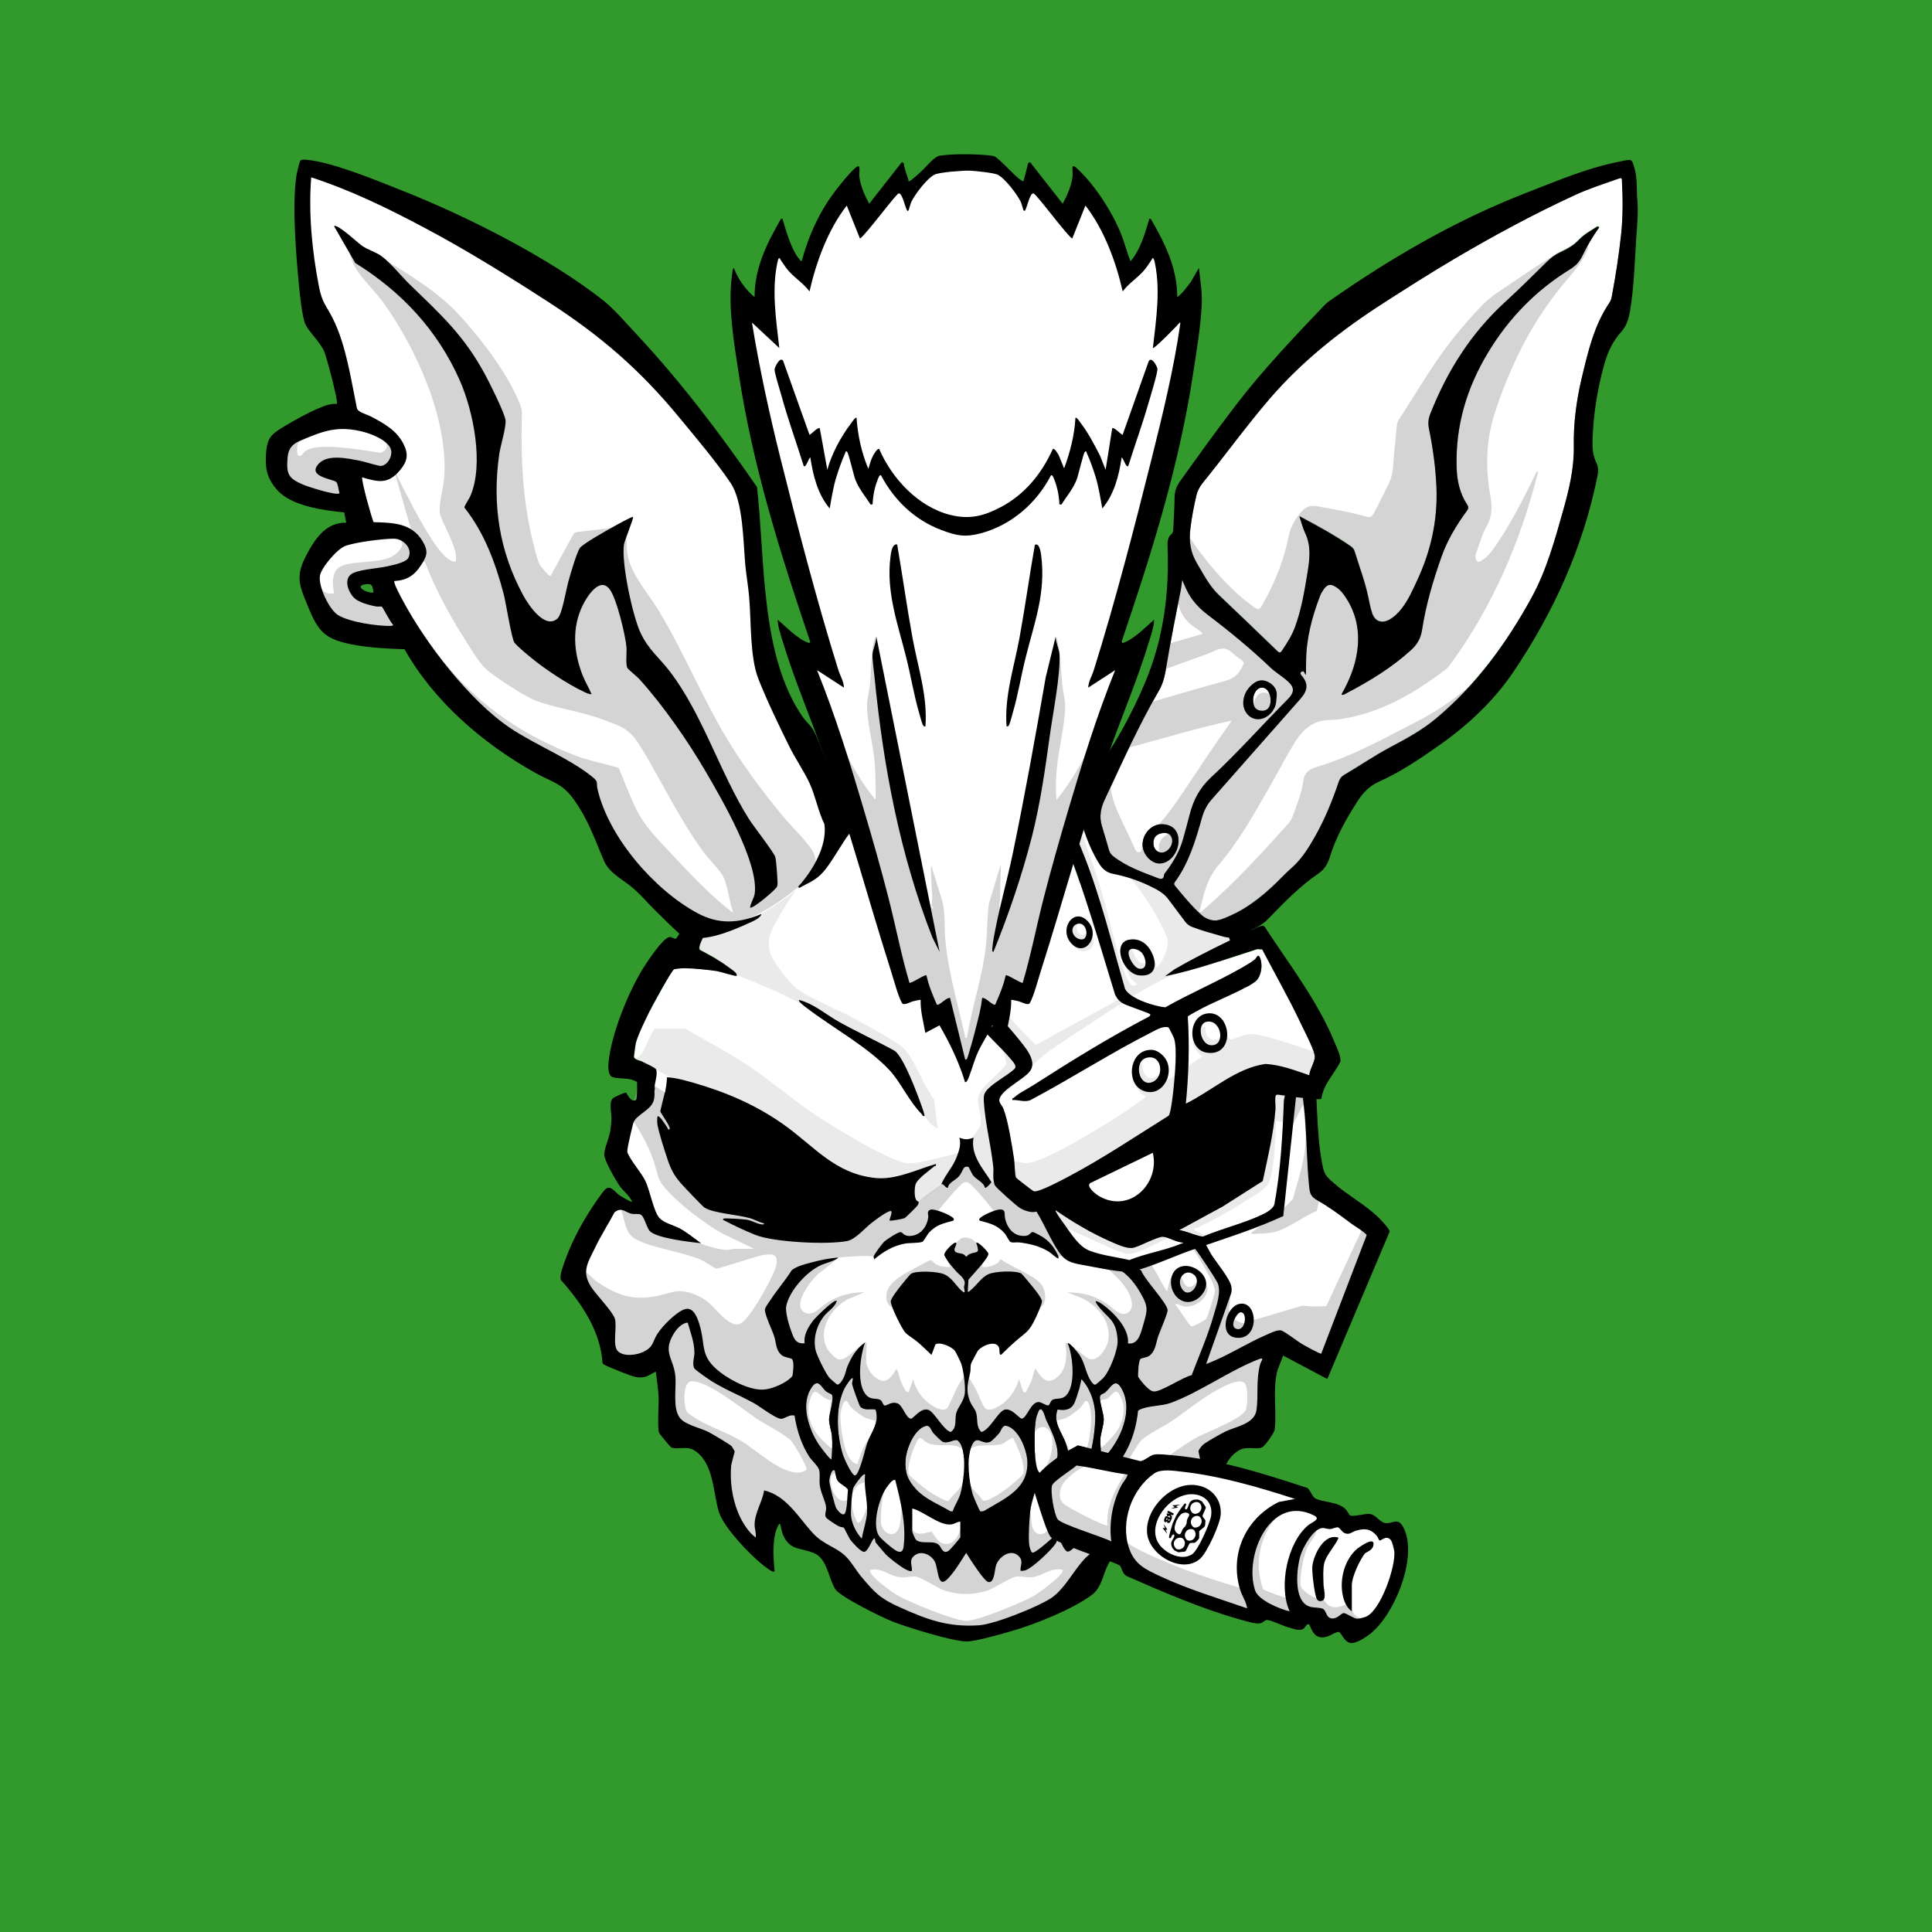 <?xml version="1.0" encoding="UTF-8"?>
<?xml-stylesheet type="text/css" href="../styles/semantic.css" ?>
<svg xmlns="http://www.w3.org/2000/svg" viewBox="0 0 2048 2048">
  <g class="trait-group" data-category="background" id="background-green">
      <path id="color-green" fill="#32992c" d="M2048 0v2048H0V0z" data-original-style="transition:fill .3s ease" style="fill: #32992c" class="color"/>
    </g><g class="trait-group" data-category="jaw" id="jaw-half-robo">
      <path id="fill-jaw" fill="#ffffff" d="m1382.8 1128.2 12.4 130.2 60.9 48.3-49.6 133.4c-1 1.4-2.4 1.1-3.9.9-13.9-1-32.8-8.5-47.4-10.7-1.8-.3-3.5-.4-5.2-.3 1.2 4.7-1.2 7.6-2.1 11.4-4.9 22.2-7.7 45-12.1 67.4l-57.2 29.3-1.4 1.6c-1.1 12 1.6 23.9.9 35.9-.3 5-1.3 14.9-2.3 19.7-.6 2.8-13.7 32.2-15 33.5s-16.1 8.9-16.7 8.3l-9.5-50-51 52c-7.7 5.7-20.7 9.3-27.5 15.5-14 12.7-24.7 36.5-41.4 47.6-5.5 3.6-58.7 25.2-65.4 26.6-2.4.5-46.7.7-49.3.2-6.2-1.1-59.9-22.7-65.6-26.3-14-8.8-29.1-36.3-42-48-6.7-6.1-19.9-9.6-27.5-15.4l-51-52-9.6 48.4c-.6.9-.9 1.7-2.2 1.5-.8 0-13.8-7.6-14.4-8.2-1.4-1.4-15.6-32.9-16-35.5l-.7-54.3-58.2-30.3-12.3-69.7c-16.4-1.1-33.5 3.9-49.5-1l-37.3-85.8c-.7-3.4 4-13 5.6-16.9 8-19 17.8-37.3 25.7-56.3 9.2-2.5 21.3 1.1 29.9-5.1 4-2.8-.2-18.8 0-23.9l-19-32.1-.3-2.2 27.6-63.5c1.4-9.9-3.2-21.4-1.1-31.1 1.3-6.2 9.7-21.7 13.2-27.9 54.6-98.4 184.4-157.8 290.2-180.8 48.2-10.5 90.3.5 136.5 15.4 98 31.8 198 94.6 250.7 185.3 3.2 5.5 3.8 13.3 10.7 14.8h-.7Z" class="fill" data-original-prefix="fill"/><path id="fill-jaw1" fill="#ffffff" d="M1265.7 1351.3c9.2 7.7-4.5 25.9-12.2 15.7s2.9-23.4 12.2-15.7" class="fill" data-name="fill-jaw" data-original-prefix="fill"/><path id="fill-jaw2" fill="#ffffff" d="M1314.6 1391.2c7.8-1.5 6.2 19.1-2.9 17.7-9.8-1.5-.6-17 2.9-17.7" class="fill" data-name="fill-jaw" data-original-prefix="fill"/><path id="shading-jaw" fill="#aaaaaa" d="M1377.3 1124.7c2.2 2.7 13.8 4 14.5 10l8.4 112.6c17.4 18.9 36.8 35.9 56.4 52.6l1.5 3.6-51 135.8c-1 1.6-3.7 1.7-5.4 1.6-14.4-.9-32.2-8.4-47.3-8.9-1.8 0-3.2-.2-4.4 1.3l-14.4 75.6-59.4 30.1c.4 11 2.6 23.6 2 34.5-.3 5.7-1.3 15.4-2.1 20.9-.5 3.1-13.4 31.4-15.4 33.6-3 3.2-11.6 6.2-15.5 9l-12-46.4-2.4-.6-46.1 47.9c-7.8 6.2-20 9.3-27.5 15.5-14.2 11.7-24.4 36.1-41.5 47.5-6.8 4.6-52.9 25.2-60.4 26.6-9.5 1.7-52.8 1.8-62.3.2-7.6-1.3-48.1-19.8-56.6-24.4-16.2-8.6-30.7-38.5-45.1-49.9-7.1-5.7-18.8-9.3-26.5-14.5l-48-49-8.5 47c-1.4 1.2-18.5-6.9-20.5-9-1.7-1.8-15-30.8-15.4-33.6-.7-4.4-.9-13-1.1-17.9-.5-12.2.6-24.4.5-36.6-18.8-11.7-39.4-20.3-58.6-31.4l-13.1-67.4-46.4.9-36.3-91.7-.2-2.3c6.7.3 9.7 6.8 15.7 10.8 19.1 12.8 34.2 19.3 57.7 16.1 20.6-2.8 26.4-11.2 48-1.7 16.1 7.1 19.4 16.7 31.2 25.8 13.2 10.2 17.5 3.6 25.9-7.1 6.9-8.8 25.8-41.6 27.4-51.6 1.7-10.7-3.8-11.2-13-10-8.6 1.1-48.4 15.1-51 14.6-1.7-.4-12.3-7.9-16.5-9.6-20.3-8.4-48.8-11.8-67.2-20.8-14.3-6.9-12.2-21.7-18-34.5l21.5-4.1c1.9.3 10.9 13 13.5 15.6 13.7 13.8 58.3 32.8 77.6 33.5 3.4 0 6-1 8.9-1.1h20.5l-34.7-16.8c-19.1-10.8-48.2-33.1-61.8-50.2-6.2-7.7-7.1-18.3-10.5-27.5-6-16.6-14.4-32-25-46 1.3-9 6.5-19.6 7.8-28.2 2.8-19.1 3.8-27.8 12.1-45.9 49-107.6 188.2-173.2 298.2-196.8 27.9-6 50-5.8 77.9 0 118 24.3 244.7 92.5 307.8 198.2 1.9 3.1 5.2 12.6 6.5 14h-.4ZM1326 1307c15.3-11.2 31.9-21.8 44.5-36 6.1-22.7 14.6-45.7 13.5-69.6l-2.1-29.5c-1.4.2-1.9 1.8-2.5 2.9-16.8 30.8-29.1 66.4-47 97l-62.3 38.7.4 3.3c5.9 15.3 32.8 49 33.4 63.6.2 4.3-2.2 10.7-.7 15.7 1.1 3.6 11 9.8 15.2 9.4l62.4-18.5c8.3 1.2 16.7.9 25.1.6l36.7-78.8.3-3.3c-14.1-10.8-29-21.4-44.3-30.7l-2.8 11.8c-13.3 5.6-27.2 16.2-40.4 21.1-6.7 2.5-16.4 2.8-23.8 3.2-1.2 0-5.6.7-5.5-1Zm-248 20c-5.1-10.6-9.9-23.3-16.6-32.9-6.5-9.4-23.8-30.4-31.9-38.1-4.2-4-7-3.9-11.1 0-7.7 7.4-27 30.2-32.9 39.1s-10.5 22.1-15.6 31.9zm200.7 70.7c1.4-1.6 8.8-25.5 9.1-28.5.4-4.4-3.5-11.7-5.6-15.9-3.8-7.3-18.5-32.7-23.6-37.4-5.7-5.3-8-1-14 1.1-11.8 4-23.6 7.8-35.5 11.5-1.3 1.1-1.1 1 0 2 3 2.6 6.7 4.5 9.4 7.6 6.8 8.1 12.2 22 18.6 30.9l3.1-12.4c.8-3.8 7.7-7.4 10.8-5.4 1.2.8 3.6 11.4 7.9 12.7 6.1 1.8 8.2-5 11-5.7 4.2-1 10.3 3.7 10.1 8.1-.5 11.3-14.6 20.3-25.1 18.6-1.1-.2-10.1-4.8-8.7-1.3 3.1 2.8 14.4 21.8 16.7 22.4 2 .5 14.5-6.5 16-8.2h-.2Zm-550.4 99c1.6 2 8.2 6.3 10.7 7.8 14.8 8.8 31.7 13.8 46.9 23.1 16.8 10.2 40.2 33.1 59.6 33.5 2.3 0 8.7-1.2 9.4-3.7.8-2.7-13.5-27.5-16.4-30.3-7.3-7.2-27.5-17.2-37.2-23.8-15.2-10.3-50.3-39.1-67.9-39.2-10.5 0-8.7 28.1-5.1 32.7Zm591.4-30.4c-6.1-6-24 4-30.4 7.6-16.3 9.1-30.8 21.3-46.2 31.8-9.3 6.4-25.4 13.9-33.1 20.9-3.1 2.8-16.2 24.5-16.9 28.2-1.1 5.3 6.2 6.5 10.3 6.3 16.8-1 25.6-11.2 38.2-19.8 8.3-5.7 17.3-12.1 26-17 11.7-6.6 47.1-19.2 52.7-29.3 2.4-4.3 2.8-25.2-.7-28.6ZM1126 1664c-12-2.7-20.7 6.6-31.6 7.9-5.7.7-12.2-1.2-16.6-.7-7.1.8-22.9 12.1-31.2 14.9-14.8 4.9-30.2 4.7-45.1 0-8.8-2.8-23.9-14.1-31.2-14.9-4.4-.5-10.9 1.4-16.6.7-11-1.3-19.9-11-31.6-7.4 0 7 23.7 23.4 30 27 12.5 7.1 59.7 26.8 72.5 26.6s59.8-19.7 72.2-26.9c3-1.8 33.6-23.3 29.3-27.2z" class="outline shading" data-original-prefix="shading" opacity="0.5" style="opacity: 0.5"/><path id="outline-jaw" fill="#000000" d="M1378 1122c.3-3.9.6-9.1 5.7-9.8 7.8-1.2 8.7 12 9.3 17.3 3.8 33.8 2.1 69.1 8.3 102.7 2.2 11.9 3.2 13.8 12.3 21.7 14.8 13 33.2 22.8 47.5 36.5 2.6 2.5 11.8 12.2 12 15.1l-66.1 156.3-46.9-24.9c-1.8 6.1-5.4 12.6-6.7 18.8-4.1 19.2 0 41.1-2.2 59.8-.4 3.4-10.5 17.5-13.3 18.7-6.4 3-16.2-1.8-24.7 3.3-23.8 14.4-17.9 48.6-27.2 68.8-7.8 17-37 48.2-52.9 58.1-1.6 1-2.9 1.9-4.9 1.6 1.1-14.8 3.1-34.9-3.9-48.6-.4-.8-.4-3.2-2.1-1.4-.7.7-3.6 13.8-6.6 17.9-5.8 7.9-20.7 8.9-29.4 12.6-16.7 7-14.3 32.7-27.7 43.3-19.3 15.2-61.2 32-85.1 38.9-10.8 3.1-38.9 11.3-48.7 11.3-15 0-63.4-15.1-78.8-21.2-11.1-4.4-55.3-26-60.6-34.4-6.9-11.1-8.5-31.6-21.5-37.6-14.5-6.6-26.4-2.4-33.9-20.1-1.1-2.5-2.5-10.3-2.8-10.7-1.3-1.6-1.8.4-2.2 1.3-6.9 12.5-5 34.9-3.8 48.7-2 .3-3.3-.6-4.9-1.6-15.7-9.8-48.9-44.4-54.2-61.8-6.2-20.6-5.3-52.1-25.9-65.1-8.2-5.2-18.3-.3-24.7-3.3-.9-.4-12.2-14.2-12.7-15.3-2.1-5.2-.2-29.6-.5-37.4-.4-9.1-2-18.5-3-27.5-4 1.6-7.6 4.7-11.9 5.6-2.8.6-5.6.7-8.5.3-4.7-.6-27.4-9.9-32.6-12.4-1.3-.7-2.7-1.2-3.5-2.5-2-33.7-22.2-63.7-44-88-2-4.4 2.1-14.5 3.7-19.2 6.2-17.8 15.6-36.4 25.7-52.3 3.2-5.1 14.2-22 17.9-25.1 5.5-4.4 9.8 3.3 14.6 6.6 1.6 1.1 12.7 7.8 13.5 7-2.9-7.2-9.4-11-13.8-17.7-4-6-15.9-26.4-15.8-32.6s5.4-17.7 6.5-25.3c.5-3 1.1-8.8 1.2-11.8.2-6.5-3-17.5 1.3-22.2 1.2-1.4 12.8-6.5 14.1-6.2.9.2 5 11.2 10.5 7.8 2.3-1.4 1-34.7 0-39.9.3-.3 7.6 1.8 8 2 1.8 1.1 7 8.1 9.8 9.7.5 8.4 3.4 20.7 1.1 28.7-2.8 10.1-17.5 14.8-21.2 22.8-1.2 2.6-6.4 25.9-6.7 29.3 0 1.2-.2 2.4.2 3.7 4.8 10.3 13.7 19.4 18.7 29.3s9 33.8 15.5 40c5.3 5.1 14.5 7.1 21 10.5 7.5 4.1 15.7 10.7 22.7 15.8-11.3-1.3-47.2-5.2-54.5-13-3.3-3.6-5.7-15.7-9.6-17.4-2.6-1.2-6.2-.2-9.2-.8-7-1.2-10.7-7.9-18.5-1.5-6.6 12.5-14.3 24.3-20.4 37.1-7.4 15.4-14.8 25.1-4.8 41.2 5.3 8.6 23.3 26.7 25.6 34.4 2.5 8.6-2.7 28 2.9 34.1 6 6.6 20.6 4.5 27.8.8 10.6-5.4 8.7-9.9 14.3-18.7 5.2-8.2 19.7-23.1 28.9-26.2s13.4 8.6 15.6 15.5c7.3 23.8-.2 34 22.5 51.5 11.6 8.9 33.3 20.1 47.8 17.9 8.5-1.2 21.1-6.6 27.2-12.8 7.2-7.5 8.8-24.6 24-14 15.8 11 30.3 30.1 46.6 41.4 20.5 14.3 77.5 32.5 102.5 34.6 37 3 105.5-17.1 134.5-40.5 11.5-9.3 21.6-20.6 33-30 4-3.3 11.6-11.3 17-8 .7.5 7.5 12.5 9.2 14.8 3.3 4.7 11.5 16.1 17.4 16.7 7.4.8 31.3-15.5 40.2-17.2 8.1-21.2 17.3-42.1 23.5-64 2.8-9.9 8.4-24.8 3.8-34.3-2.1-4.2-21.3-33.6-24-36-3-2.7-9.6-5-13.5-6.5-3.3-1.2-19.8-5.2-20.5-6-1.5-1.4.4-1.7 1.3-2.2 1.3-.7 11.6-5.7 12.3-5.8 2.6-.4 25.4 6.8 27.4 8.5s8.6 15.3 11 19c5 7.6 19.5 25.4 20.8 33.2.4 2.5.5 4.9-.2 7.3l-26.5 74.9c22.1-8.1 42.1-21.6 63.6-30.8 4.1-1.8 12.4-6.1 16.3-4.6 4.7 1.7 16.6 11.3 22.4 14.6 2.4 1.4 18.7 10.5 19.7 9.8l48.1-125.5c-.2-2.1-12.6-9.7-15.4-11.7-13.3-9.9-23-17.3-37.4-25.6-7.1-4.1-7.5-7.8-8.3-15.7-2.2-22.8-2.4-46.1-4-69-1.5-20.8-6.3-45.1-5-65.5h-.7Zm-649 280c-5.9.4-11.3 6.2-14.4 11.1-12.8 20.4-.6 26.3 1.3 45.5 1.3 13.2-3.2 33.5 4.7 44.3 5.3 7.3 21.6 10.7 30.1 14.9 3.6 1.8 23 13.2 24.8 15.2.4.4 3.3 5.3 3.3 5.6 0 .8-3.5 12.2-3.8 15.8-1.9 24 4.5 52.9 21 71l5 4.5c.9-4.6-1.1-9.2-1.1-13.5 0-12.5 8.2-24.3 10.1-36.5 23.5 5.4 36.4 28.6 51.4 45 11.3 12.4 23.8 14.5 34.1 23.9 6.5 5.9 11.9 15.9 17.5 22.5 14.6 17.4 20.2 23.3 41.3 32.7 29 13 50.6 21 83.2 18.9 16.8-1.1 61.8-19.2 76.4-28.6 16-10.4 26.2-34.2 40.1-45.9 10.6-9 21.7-10.9 32.5-22.5 15.6-16.6 28.5-40.5 52.5-46 .8 9.9 6.9 18.2 8.7 27.8 1.5 7.6.3 13.6.3 21.2 7.8-5.3 15.2-16.8 18.8-25.6 5.4-12.9 8.1-33.2 7.2-46.9-.2-3.4-3.8-17.5-3.5-18.4.6-1.7 3.6-5.7 5.2-6.9 4.5-3.4 17.3-10.6 22.7-13.3 11.7-5.9 31.5-8 33.6-23.4s-.7-31.7 3.8-48.2c1-3.6 5.3-8-1.4-5.4-30.7 11.8-63.4 35.5-93.6 46.4-10.1 3.6-23.8 2.7-32.8 7.2-6.8 3.5-11.5 12.3-16.4 17.6-16.2 17.4-41.8 25.6-65 28-69.4 7-135.6 6.9-205 0-21.7-2.1-46-9.9-62.5-24.5-5.9-5.2-10.7-15.4-19.3-15.2-3.9 0-8.2 3.3-11.2 3.7-5.5.6-22.8-12.9-28.7-16.2-15-8.4-31.4-14.8-46-24-2.8-1.8-16.7-11.4-17.8-13.2-2.8-4.9.2-12 0-17.1 0-10.4-4.3-21.6-7.1-31.5" class="outline" data-original-prefix="outline"/><path id="outline-jaw1" fill="#000000" d="M1253.7 1342.2c12.9-2.4 29.1 10.8 24 24-3.6 9.3-14.2 17-24.2 12.8-15.8-6.5-17-33.6.3-36.8zm12 9.1c-9.3-7.8-20.1 5.1-12.2 15.7s21.4-8 12.2-15.7" class="outline" data-name="outline-jaw" data-original-prefix="outline"/><path id="outline-jaw2" fill="#000000" d="M1313.7 1382.2c20.2-4.4 22.1 39.9-4.2 35.7-17.9-2.8-9.8-32.7 4.2-35.7m.9 9c-3.6.7-12.7 16.2-2.9 17.7 9.1 1.4 10.8-19.2 2.9-17.7" class="outline" data-name="outline-jaw" data-original-prefix="outline"/>
    </g><g class="trait-group" data-category="mouth" id="mouth-scrappy">
      <path id="fill-muzzle" fill="#ffffff" d="M1038 1292s-.4 1.7.7 2c10.3 2.8 18 4.3 25.8 13 1.9 2.2 4.9 8.8 6.5 9.5 2.6 1.2 6.6 0 9.5.5 11.4 1.5 21.2 3.7 31.2 9.8 2.1 1.3 9.2 7.8 10.2 7.1.3-.3 0-1.7 0-1.9 2.4-1.8 32.7.6 38 1 5.2 4.2 13.2 5.5 19.2 8.3 13.7 6.4 22.5 16.1 29.9 29.1 8.4 14.6 7.7 17.8 3.1 33.4-2.5 8.5-4.8 21.8-16.3 20.2 1.5-15.5-14.8-32.4-26.5-41-3.2-2.4-11.3-7.2-6 0 10.8 14.7 20.2 14.8 21.5 37.5.6 10.3-8.4 32.9-15.4 40.5-.6.7-7.1 6.3-7.6 6.5-3 1.6-6.9-6.1-7.8-8.2-3.6-7.8-4.7-15.5-9.7-23.3-1.1-1.7-10.8-13.7-12.4-12.1 5.6 13 9 46.2-2.5 56-4.4 3.7-9.4 1.9-13.3 3.7-2.8 1.3-3 5.7-4.8 6.1s-7-3.1-9.4-3.5c-8.9-1.3-13.2 17-18.7 17.5-2.5.2-10.7-11.9-18.4-9.4-7 2.2-15.4 21.2-24.4 23.6-6.3-6-3.4-14-5.8-21.2-1.2-3.5-4.2-6.7-5.8-10.2-5.4-12.7-2.8-19.9-.2-32.2.6-3 0-5.9.9-9.1.2-.7 6.3-12.3 6.9-13.1 3.7-5.4 19.2-12.4 22.7-3.8.9 2.2 0 8.7 2.2 7.7 5.1-4.9 10.2-9.9 15.5-14.5 11.5-10 14.1-9.7 21.2-24.8 1.5-3.3 6.5-14.5 6.6-17.3 0-3.4-9.2-14.7-11.8-17.8-1.4-1.7-9.5-11.5-10.2-11.8-6.4-3.2-28-2.3-34.7.8-7.9 3.6-12.5 12-19 17-1 .8-1.3 1.9-3 1.5l.8-12.7c3.6-4.3 21.7-23.3 21.1-27.5-.4-2.6-11.3-13.4-12.9-11.7 4.4 12.8.7 8.7-7.3 12.2-1.2.5-2.9 2.7-3.2 2.7s-2-2.2-3.2-2.7c-3.4-1.5-9.7-.4-9.3-5.6 0-1.1 4.1-7.6.5-6.6-2.8.8-12 9.9-11.3 13.2 0 .6 4 7 4.8 8 1.5 2 5 5.9 7 8.3 3.2 3.9 9.7 7.6 9.9 13.1 0 1.6-.8 3.1-.8 4.8s2.6 8.1-2.5 3.6c-6.2-5.3-10.2-13.6-18.5-17.5-6.5-3-30.3-4.3-35.7-.2-.8.6-8.8 10.5-10.2 12.2-2.4 3-10.9 13.7-10.8 16.8.2 5.4 11.7 29 15.7 33.2 3 3.2 9.3 6.8 13 9.9 5 4.3 9.7 9.1 14.5 13.5l4.2-11.1c4.9-3.1 17.7 2.6 20.8 7.1 1 1.5 5.1 9.9 6 11.9 2.8 6.4 5.1 25.4 4.4 32.4-1.1 10-7.9 15-9.4 22.6-1.3 6.4 1.1 14.9-5.8 18.9-8.1-2.6-17.3-21.5-23.6-23.5-8.2-2.6-15.9 9.6-18.4 9.4-5.3-.4-8.7-14-13.9-16.1-6.9-2.8-11.5 2.7-14.1 2.1-1.8-.4-2-4.8-4.8-6.1-4.5-2-9.6.3-14.3-4.7-10.9-11.5-6.5-42.2-1.5-56.1-9.1 6.7-14.1 14.8-18.5 25-1.6 3.6-2 7.5-3.7 11.3-1 2.1-4.9 9.8-7.8 8.2-.4-.2-6.9-5.9-7.5-6.5-3.9-4.3-13.8-24.4-15-30-2.8-12.9 1.4-26.5 9.5-36.5 4.1-5.1 11.3-9 13-15.5-2.4-2.4-22.3 17.4-24.4 20.1-5.4 6.8-11 15.9-9.6 24.9-8.3.5-10.7-3.3-13.3-10.2-2.7-7.1-7.8-22.8-6.2-29.8 3.7-16.2 21.4-35.8 36.3-42.7 6.2-2.9 13.9-4.1 19.2-8.3 12.5-.8 24.5-2.3 37-1 0 0 .7 2.1.5 3 9.5-8.2 20.6-14.8 33.1-16.9 4.7-.8 14.8-.4 18.1-1.8 1.6-.7 5.2-7.7 7.2-9.9 8-8.4 15.2-9.7 25.4-12.5 1.1-.3.6-1.9.7-2 1.1-.7 25.9-.7 27 0v.2Z" class="fill" data-original-prefix="fill"/><path id="fill-teeth14" fill="#ffffff" d="M1039.1 1601.9c-.8-.5-7.2-15.4-7.9-17.6-4.2-13.6-7-37.9-1.5-51.1 5.8-13.9 10.8-1 20-5 1.9-.8 7.6-6.8 9.2-8.8 2.6-3 3.6-9.1 8-8 12.8 3.1 21.1 24.2 22 36.1 2.3 30.4-23.4 40.7-45.2 53.7-1.2.5-3.6 1.3-4.6.6Z" class="fill" data-original-prefix="fill"/><path id="fill-teeth13" fill="#ffffff" d="M1015.7 1527.3c10.2 8.9 6 44.1 2.3 56.2-1.9 6.4-6 12-8.1 18.3h-2.3c-12.1-7.1-26.3-12.4-36.1-22.9-9.1-9.8-12.3-17.9-11.5-31.5.8-11.8 9-32.3 21.2-35.9 4.8-1.4 5.7 4.5 8.2 7.4 1.8 2.1 8.3 8.8 10.5 9.5 6 1.9 12.5-4.1 15.8-1.3z" class="fill" data-original-prefix="fill"/><path id="fill-teeth12" fill="#ffffff" d="M904 1461c0 2.2-1.1 3.8-.8 6.2s7.4 22.5 8.8 24c3.7 4.1 11.1 2.3 15.9 2.9 4.9 13.5-4.3 23.9-8.6 35.6-2 5.3-8.4 33.1-12.8 34.3-3.3.8-11.7-18-12.8-21.2-6.8-20.9-8.8-51.8 1.8-71.7.6-1.2 7.1-11.6 8.4-10.1Z" class="fill" data-original-prefix="fill"/><path id="fill-teeth11" fill="#ffffff" d="M1144 1564c-1 .7-1.8-.4-2.4-1.1-5.8-5.8-8.7-24.8-11.8-33.2-4.3-11.7-13.8-21.9-8.6-35.6 18.6 2.9 18.2-8.8 23.1-22.4l2.2-9.8c10.2 11.1 15.2 27.6 14.6 42.5-.5 13.7-3.2 35.3-9.5 47.5-.8 1.5-6.9 11.6-7.5 12Z" class="fill" data-original-prefix="fill"/><path id="fill-teeth10" fill="#ffffff" d="M949 1569c5.5 22.1 11.4 45.4 9 68.5-.5 5-1.3 9.2-7 6.9-3.4-1.3-17.5-13.4-19.5-16.5-7.4-11.8.3-39.7 8-50.8 1.2-1.7 7-10.1 9.4-8.1Z" class="fill" data-original-prefix="fill"/><path id="fill-teeth9" fill="#ffffff" d="M1100 1569c3.4-2.9 13.3 14.1 14.5 17 4.8 11.7 9.3 33.5 1 44-2.1 2.7-18.5 16.5-20.9 15.9-1.9-.4-3.4-6.5-3.6-8.4-1-8.7 0-26 1-35 1.1-10.9 6.5-22.5 8-33.5" class="fill" data-original-prefix="fill"/><path id="fill-teeth8" fill="#ffffff" d="M1167 1547c.9-6.7-1-15-.6-21.3.3-6.3 3.7-14.6 3.6-21.2 0-5.7-4.8-19.5-4-24 .5-2.9 3.5-2.8 5.5-4.5 6.2-5.3 10.4-15.8 16.9-4.9 14.2 23.5-1 56.5-18.4 74.4-.9 1-1.3 1.9-3 1.5" class="fill" data-original-prefix="fill"/><path id="fill-teeth7" fill="#ffffff" d="M881.7 1478.3c3.3 2.9-2.8 21-2.8 26.2s2.6 12.6 3.1 18c.7 8 0 16.5-.5 24.5-1.8 0-11.7-13.3-13.3-15.7-11.2-16.8-20.3-43.7-7-61.7 6.2-8.4 9.7.9 14 4.7 2 1.9 5.7 3 6.6 3.9Z" class="fill" data-original-prefix="fill"/><path id="fill-teeth6" fill="#ffffff" d="M1018 1613v16.5c0 .9-10.8 13.2-11.9 14.1-6.3 4.8-8-2.6-10.6-5.5-5.5-6-17.9-.4-24.4-5.6-.9-.7-4.1-8.3-4.1-8.9v-24.5c12.3 3 28.7 18.5 41.4 16.9 3.5-.4 6.1-3 9.6-2.9Z" class="fill" data-original-prefix="fill"/><path id="fill-teeth5" fill="#ffffff" d="M1102.5 1494c3.3-.8 5.3 8.5 6.3 10.7 5 10.5 15.3 30.3 11.4 42.1-2.2 6.7-15.6 23.4-20.4 11-4-10.4-4.1-44.7-1.1-55.5.4-1.6 2.4-7.9 3.8-8.2Z" class="fill" data-original-prefix="fill"/><path id="fill-teeth4" fill="#ffffff" d="M917 1563c-1.6 13.5 2.8 27.4 2 40.5-.5 8.8-4.2 18.6-5.5 27.5-5.8-5.6-10.5-15.7-11.4-23.6-.6-5.2.7-25.8 2.4-30.3.6-1.6 10.5-16.2 12.4-14.1Z" class="fill" data-original-prefix="fill"/><path id="fill-teeth3" fill="#ffffff" d="M1135 1631c-.4-8.9-4.4-17.8-5.1-26.5-1-13.6 3.6-27.7 2-41.5 2.2-2.4 11.9 13 12.5 15 2 6.8 2.7 27.3 1.2 34.3-1.3 6.3-5.5 14.8-10.8 18.7z" class="fill" data-original-prefix="fill"/><path id="fill-teeth2" fill="#ffffff" d="M1154.1 1604.9c-3.4-2-5.1-22.3-3.9-26.2.8-2.6 8.9-5.2 10.2-8.8l5.1-10.9c3.8 3.4 5.1 7.2 4.3 12.2-.7 4.5-5.2 22.3-6.9 26.2-.9 2.2-6.1 9-8.8 7.5" class="fill" data-original-prefix="fill"/><path id="fill-teeth1" fill="#ffffff" d="M885 1559c.4.4.7 7.1 3 10.5 2.7 3.9 10.5 6.9 11 10-.8 4.7-.7 23-4 25.4-2.5 1.8-7.7-4.5-8.7-6.7-1.6-3.6-6.3-22.5-7-27-.6-3.9 2.5-15.6 5.8-12.3Z" class="fill" data-original-prefix="fill"/><path id="shading-mouth2" fill="#aaaaaa" d="M918 1443.5c.8 5.3 5.6 13.8 10.1 16.9 11.5 8.3 16.2-.3 22.4-9.4 2.5 5.4 3.4 11.5 6 17 1.4 2.8 5.7 12 7.5 5.5l4-11.5c1.6 7.5 6.3 15.4 11.5 21 4.3 4.7 18.8 15.4 24.6 9.6 2-2.1 8.3-17.9 10.8-22.2 1.2-2.2 7.8-13.8 9.7-13.3 1 .2 8.5 13.2 9.7 15.3 2.4 4.5 7.3 17.7 9.8 20.2 3.8 3.8 10.5.4 14.4-1.8 10.5-5.9 18.5-17.2 21.7-28.8l4.2 12.3c.3 1.2 1.9 2.4 2.8 1.7.6-.4 5.8-11.3 6.5-13 .8-2 2.8-12 4-12 6.8 10.7 12.9 18.4 24.5 7.5 8.6-8 9.3-23.8 7-34.5 3.5-3.1 21.1 16.1 26.6 16.9 9.1 1.4 17.6-11.8 19-19.9 3.5-20.5-12.9-39.2-30.9-46.2l-12.7-4.8c15.4 0 28.2 2.9 41.1 11.4 4.8 3.1 12.2 10.9 17.6 11.4 6.2.6 10.1-4.1 10-10-.4-19.3-25.8-38.1-39.7-48.8 15.4 2.4 34.6 11.8 45 23.5 7.8 8.8 19.1 25.1 19.1 37s-6.4 28.5-9.2 32.8c-3.3 5.3-11.7 5.4-13.4 10.6-.9 8.1-2.1 16.4-2.5 24.5-1.5 29 1.4 45.2-10.8 73.2-3.6 8.2-12.7 20.4-14.9 27.1-4.2 12.8-.7 26.4-9.1 38.9-3.2 4.8-8.4 6.7-11.2 10.8-1.7 2.5-2.4 6.1-4.2 8.8-4.5 6.7-14.6 23-21.6 8.9-1.6-3.3-1.3-12.9-6.7-6.2-1.4 1.7-1.9 4.4-3.5 6.5-3.7 4.7-17.7 19.6-23.5 19.5-2.2 0-4.5-4.1-6.6-5.4-7.9-5-21.1-6.3-29.2-1.4-7.3 4.4-9.5 13.6-18.1 6.8s-6.4-10.8-20.1-9c-5.6.7-11.4 12.6-16.9 12.1-2.8-.2-11.4-11.1-18.5-12.6-6.3-1.3-17.5.7-23 4.2-2.6 1.7-4.1 5.6-7.5 5.4-5.7-.3-19.8-15.8-23.6-20.5-1.2-1.5-4.4-10.6-7.1-6.9-2.5 3.4-.6 9.9-7.2 12.7-7 3-14.9-11.2-18.1-16.4-1.2-1.8-1.2-4.3-2.6-6.4-2-3-6.8-5.4-9.5-8.5-10.4-11.9-6.7-27.7-10.7-41.3-.8-2.6-5.6-8.5-7.3-11.7-18.4-35.7-16.4-45.6-18.4-84.6-.4-7.7-.6-20.7-2.2-27.8-1.5-6.2-11.1-6.1-14.2-11.8-3.4-6.1-9.3-29.6-8.6-36.4 1.2-10.3 16.2-31.2 24-38 10.5-9.2 26.2-16.5 40-18.5l-21.5 17c-7.2 6.4-26.8 32-14.8 39.9 9 5.9 16.7-4.5 23.7-9.1 12.7-8.4 25.3-11.8 40.7-11.8l-17.3 7.2c-18 9.4-33.1 32.7-22.1 52.8 1.7 3.1 8.6 10.4 12 11.1 9.1 1.7 20.7-15.4 29.5-18 .6 6.4-.9 14.3 0 20.5zm-37.1 40.6c-12.3-.5-17.1-20.2-22.8 1.5-3.4 13 1.2 26.4 9.4 36.5 1.5 1.8 12.7 13.1 13.9 12.9.8 0 2.5-2.3 2.8-3.2 2.9-7.1-3.2-12.2-4.2-19.2-1.5-9.8 0-18.7.9-28.4Zm301.8-8.9c-3.2.8-6.3 6-8.8 7.3-2.1 1.1-7.2 1-7.8 3.2-.5 1.7 3 10.8 2.9 14.8 0 3-1.5 13.9-2.2 16.8-.9 3.6-3.9 5.7-3.9 10.2s1.4 7.1 3.7 7.4c1.9.3 15-14.4 16.8-17 5.7-8.5 9-18.8 7.3-29.2-.5-3-4.4-14.5-8-13.6Zm-284.8 10c-4-2.3-6.5 9.9-6.8 12.5-1.2 10.5 3 38 8.7 47.1 1.9 3 5.4 6.9 9.2 7.3 3.7-15.6 12.6-29.2 21-42.5-2.3-.4-1.7-2.9-2.7-3.5-1.5-.9-7-1.9-9.7-3.1-4.7-2.2-12-7.7-15.6-11.4-1.2-1.2-3.8-6.2-4.2-6.3ZM1139 1552c8.3-2 11.9-12.2 13.9-19.6 3.1-12.1 6.1-33.4 1.1-44.8-3-6.9-5.8 1.7-8.3 4.1-3.9 3.8-11 9.3-16 11.6-2.5 1.1-7.8 1.8-9.1 2.7-.7.5-.5 1.8-1 2.7-.3.4-1.7.4-1.6.9 0 1 7.9 12.3 9.2 14.8 4.8 8.8 9.1 18 11.8 27.7Zm-197.7 5.7c8.1 8.1 9.5 0 10.5-7.3.8-5.6 2.7-20.6 1.7-25.4-3.6-17.2-21.3-15.9-21.6 3.6 0 6.8 4.6 24.3 9.4 29.2Zm161.5-44.5c-5 1.3-8.5 9.3-8.8 14.2-.2 4 2.4 28.5 3.8 31.3 2.5 5 7.5 0 9.8-2.7 6.8-8.3 11.6-30.7 4.5-39.5-2.7-3.3-4.8-4.4-9.2-3.3zM1023 1544c-.7-.7-.8-7-5.1-9.4-8.9-5-21.8-.8-32-4-10.4-3.3-9.4-13.1-16.1 1.8-2.9 6.4-9.1 24.4-6.3 30.7 1.1 2.4 17.8 15.6 21.2 17.8s18.2 11.7 21.1 10c3.1-5.6 9.3-9.5 12.6-14.9 1.8-2.8 4.1-11.5 4.6-11.9 1.6-1.7 1.7.5 2.1 1.4 1.6 3.6 2.1 6.8 4.5 10.5 3.3 5.2 9.2 9.3 12.4 14.6 3.1 1.9 15.5-5.9 18.9-8.1 4.5-2.9 22.9-17 23.9-21.1 2.2-9.7-6.6-28.3-10.9-37.2-4.9 1-7.8 5.2-12.7 6.7-9.2 2.8-28.2-1.6-33.7 6.3-.9 1.2-2.6 8.9-4.5 7zm-136 18c-.7-.6-3.5 0-4.5.9-6 6.2 2.4 31.6 14.6 27.6 4-1.3 3.8-9.4 2.8-12.9-1.1-3.9-7.2-4.1-9.8-7.2-2.1-2.5-2.7-8.2-3-8.5Zm274.1 0c-.3.3-.9 6-3 8.5-2.6 3.1-8.7 3.3-9.8 7.2-1 3.4-1.2 11.6 2.8 12.9 13.4 4.4 20.2-24.5 14.1-28.1-.9-.5-3.5-.9-4-.4Zm-216.4 7.2c-1.5.4-5.1 4.6-6 6.1-3.4 5.6-5.6 32.3-4.8 39.3 1.3 10.9 15.2 18 19.5 3.5 1.7-5.6 2.6-21.4 2.5-27.6 0-1.1-5.8-19.7-6.5-20.5-1.2-1.4-3.2-1.3-4.8-.8Zm153.3-.1c.2 6.6-5.4 14.7-6 20.6-.5 4.5 1 25.3 2.4 29.4 4.2 12.1 16.9 7.3 19.1-2.9 1.1-5.2 0-16.8-.6-22.6-1-9.7-1.7-25.5-14.9-24.5m-180 1.9c-20.5 3.8-17 28.7-9 43 4 2.9 10.4-17 10.7-19.8.9-7.5-2.9-15.5-1.8-23.2Zm218 43c2.5 1.8 7.2-9.1 7.7-10.8 3.9-12.8 1.6-30.1-13.7-32.2.5 7.4-2.8 16.2-1.9 23.4.3 2.7 6.4 18.5 7.9 19.6m-148.2 10.2c1.4.8 4.8 8.6 9.5 11 11.1 5.8 20.2-6.4 20.7-16.7.8-13.7-7.2-7.7-16.5-8.6-8.4-.8-15-4.8-21.8-9.2-5.5-3.5-13.6-14.6-14.7-1.4-.5 5.1 1.4 7.5 1.8 11.2s-2 5.9.5 10.7c4.8 9.3 18 1.3 20.7 2.8zm93.1-31.1c-2.1-1.5-19.7 12.7-23.9 14.4-2.3 1-7.9 2.3-10.5 2.5-10.5.9-18.8-5.4-16.4 11.4 1 7.3 7.9 15.8 16 15.1 9.4-.8 11.9-11.6 14.6-12.4 4-1.3 12.3 5.7 18.9-1.1 4.3-4.4 1.3-8.4 1.5-12.5 0-2.3 1.9-4.8 2-8.1 0-1.9-.8-8.5-2.2-9.4Z" class="outline shading" data-original-prefix="shading" opacity="0.5" style="opacity: 0.5"/><path id="shading-mouth1" fill="#aaaaaa" d="M1041 1343c6.1.5 12.7-1 17.5-5 1.5-1.3.9-3.7 2.8-2.9 10.1 7.9 37.9 17.4 43.8 28.2 3.6 6.5 4.6 17.5-1.8 22.6-5.6 4.5-20.8 10.8-28 15-4.9 2.8-9.7 6.6-14.7 9.3-7.4 4.1-25.5 14.5-32.6 16.4-2.9.8-5.2.8-8.1 0-14.5-3.8-42.2-22.5-56.3-30.7-6.2-3.6-21.2-9.1-23.2-15.8-5.5-18.4 15.7-28.3 28.7-35.4 2.3-1.2 15.5-8.6 16.5-8.7 2.9-.3 4.2 2.9 6.7 4.2 4.2 2.3 10 3.2 14.7 2.8-.3-5.1-3.3-11.3-1.8-16.3.5-1.6 12.5-13.9 14.5-14.4 3.9-1 8.2-.3 11.6 1.9 1 .7 10.8 11.1 11.2 11.8 2.1 5-1.2 11.8-1.5 17" class="outline shading" data-original-prefix="shading" opacity="0.5" style="opacity: 0.5"/><path id="outline-mouth3" fill="#000000" d="M889 1333c-5.3 4.2-13 5.4-19.2 8.3-14.9 6.9-32.6 26.5-36.3 42.7-1.6 7 3.5 22.7 6.2 29.8 2.6 6.9 5 10.8 13.3 10.2-1.4-9 4.2-18.1 9.6-24.9 2.1-2.6 22-22.5 24.4-20.1-1.7 6.5-8.8 10.4-13 15.5-8.1 10-12.3 23.6-9.5 36.5 1.2 5.6 11.1 25.8 15 30 .6.7 7.1 6.3 7.5 6.5 3 1.5 6.9-6.1 7.8-8.2 1.7-3.8 2.1-7.7 3.7-11.3 4.4-10.2 9.4-18.4 18.5-25-5.1 13.9-9.5 44.6 1.5 56.1 4.8 5 9.9 2.7 14.3 4.7 2.8 1.3 3 5.7 4.8 6.1 2.6.6 7.2-4.9 14.1-2.1 5.2 2.1 8.6 15.6 13.9 16.1 2.5.2 10.2-12 18.4-9.4 6.3 2 15.5 20.8 23.6 23.5 6.9-4 4.5-12.6 5.8-18.9 1.5-7.6 8.3-12.6 9.4-22.6.8-7-1.6-26-4.4-32.4-.9-2.1-5-10.5-6-11.9-3.1-4.5-15.9-10.2-20.8-7.1l-4.2 11.1c-4.8-4.4-9.5-9.2-14.5-13.5-3.7-3.2-10-6.8-13-9.9-4-4.2-15.5-27.8-15.7-33.2 0-3.1 8.4-13.8 10.8-16.8 1.4-1.8 9.5-11.6 10.2-12.2 5.4-4.1 29.2-2.8 35.7.2 8.4 3.8 12.4 12.1 18.5 17.5 5.2 4.5 2.5-1.7 2.5-3.6s.9-3.2.8-4.8c-.2-5.4-6.7-9.2-9.9-13.1-2-2.4-5.5-6.3-7-8.3-.8-1-4.7-7.3-4.8-8-.7-3.3 8.6-12.4 11.3-13.2 3.6-1-.5 5.5-.5 6.6-.4 5.2 5.9 4.1 9.3 5.6 1.2.5 3 2.7 3.2 2.7s2-2.2 3.2-2.7c8-3.5 11.7.6 7.3-12.2 1.6-1.7 12.5 9.1 12.9 11.7.6 4.2-17.5 23.2-21.1 27.5l-.8 12.7c1.7.4 2-.7 3-1.5 6.5-5 11.1-13.4 19-17 6.8-3.1 28.3-4.1 34.7-.8.7.3 8.8 10.1 10.2 11.8 2.6 3.1 11.9 14.4 11.8 17.8 0 2.8-5 14.1-6.6 17.3-7.1 15.2-9.7 14.8-21.2 24.8-5.3 4.6-10.4 9.6-15.5 14.5-2.2.9-1.4-5.6-2.2-7.7-3.4-8.6-19-1.6-22.7 3.8-.6.8-6.7 12.4-6.9 13.1-1 3.2-.3 6.1-.9 9.1-2.6 12.3-5.2 19.6.2 32.2 1.5 3.5 4.6 6.8 5.8 10.2 2.5 7.2-.5 15.2 5.8 21.2 9-2.3 17.4-21.3 24.4-23.6 7.7-2.4 15.9 9.6 18.4 9.4 5.6-.5 9.8-18.8 18.7-17.5 2.3.3 7.6 3.9 9.4 3.5s2-4.8 4.8-6.1c3.9-1.8 8.9 0 13.3-3.7 11.5-9.9 8.1-43 2.5-56 1.6-1.7 11.3 10.4 12.4 12.1 5.1 7.8 6.1 15.5 9.7 23.3 1 2.1 4.8 9.8 7.8 8.2.4-.2 6.9-5.8 7.6-6.5 7-7.6 16-30.2 15.4-40.5-1.3-22.7-10.7-22.7-21.5-37.5-5.3-7.2 2.8-2.4 6 0 11.8 8.6 28 25.5 26.5 41 11.4 1.6 13.7-11.7 16.3-20.2 4.6-15.6 5.3-18.8-3.1-33.4-7.4-13-16.3-22.7-29.9-29.1-6-2.8-14.1-4.1-19.2-8.3 9.3.7 19.7 2.8 29.2 5.3 7.4 1.9 14.4 3.9 20.7 8.3 3.2 9.3 27.6 34.6 28 42 .2 3.7-8.2 22.5-10 27.9-2.5 7.2-2.6 16-10 21-1.9 1.3-8.4 2-9 3.2-4.1 7.9-1.4 38-1.9 48.8-1.1 21.6-7.6 43.1-20.5 60.5-.9 1.2-2.6 1.5-3.6 2.7-4.3 5.6-2.8 18.6-4.3 26.5-1.2 6-5 13.1-5.6 18.4-.4 3.5 1.3 7.7.8 9.7s-10.7 8.6-13.2 9.9c-2.2 1.2-5.7 1.5-6.5 2-.6.4-5.4 10.9-7.2 13.3-2.1 2.7-11.1 11.3-14 12.1-4.1 1.2-7.9-10.3-9.9-13s-2.3 2.3-3.6 4.3c-4.3 6.7-25.1 26.6-32.4 28.6-1.7.5-3.3.7-5 .5-.4-5.9 3.2-9.9-1.5-15.1-8.2-9-20.9-.3-24.3 8.8-1.8 4.9-1.6 20-8.6 18.1-4.6-1.3-20-25.6-23.2-30.8-5.7 8.9-12.2 19.9-19.5 27.4-11.2 11.7-9.9-11-13.8-18.2-3.8-7.1-14-12-21.1-6.7-6.7 5-2.9 9.6-3.1 16.4-3.5 3.5-24.3-13.8-27.5-17-1.3-1.3-10.5-12.2-11-13-.7-1.4-.2-6.3-2.6-3.3-2.1 2.7-6.2 14.3-10.2 13.3s-12-10.2-13.7-12.4c-2.1-2.7-6.6-12.8-7.2-13.2-.8-.5-3.8-.6-5.8-1.7-2.3-1.2-11.9-7.4-13-9-2.1-3.2.4-6.9 0-11-.7-6.8-5.9-15.3-6.8-24.2-.5-5 .6-10.7-.6-15.4-1-4-8-10-10.7-14.3-15.3-24.4-17.6-52.1-17.9-80.2 0-5.4 3-18.2 0-22.8-.8-1.2-7.8-1.9-10.4-3.8-7.2-5.3-6.2-13-8.6-20.4-1.9-6-10.7-24.3-9.8-28.7.5-2.7 4.3-7.5 6-10.1 7-10.8 15.7-20.6 22.5-31.5 5.9-4.3 13.2-6 20.1-7.9 9.7-2.6 19.8-4.7 29.2-5.3h.2Zm15 128c-1.4-1.5-7.8 8.9-8.4 10.1-10.6 19.9-8.6 50.8-1.8 71.7 1.1 3.3 9.4 22.1 12.8 21.2 4.4-1.1 10.8-28.9 12.8-34.3 4.3-11.7 13.6-22.1 8.6-35.6-4.8-.6-12.2 1.2-15.9-2.9-1.4-1.5-8.5-21.7-8.8-24s.8-4 .8-6.2Zm240 103c.6-.4 6.8-10.5 7.5-12 6.3-12.1 9-33.7 9.5-47.5.6-14.9-4.3-31.4-14.6-42.5l-2.2 9.8c-4.9 13.6-4.6 25.2-23.1 22.4-5.2 13.7 4.3 23.9 8.6 35.6 3.1 8.4 6 27.5 11.8 33.2.7.7 1.4 1.8 2.4 1.1Zm-262.3-85.7c-1-.9-4.6-2-6.6-3.9-4.2-3.9-7.8-13.1-14-4.7-13.3 17.9-4.1 44.9 7 61.7 1.6 2.4 11.5 15.7 13.3 15.7.5-8 1.2-16.5.5-24.5-.4-5.4-3.1-12.3-3.1-18s6-23.3 2.8-26.2ZM1167 1547c1.7.4 2-.5 3-1.5 17.4-17.9 32.6-50.9 18.4-74.4-6.5-10.8-10.8-.4-16.9 4.9-2 1.7-5 1.6-5.5 4.5-.8 4.5 4 18.3 4 24s-3.3 14.8-3.6 21.2c-.3 6.3 1.6 14.6.6 21.3m-64.5-53c-1.4.3-3.3 6.6-3.8 8.2-3 10.7-2.9 45.1 1.1 55.5 4.8 12.4 18.2-4.3 20.4-11 3.9-11.7-6.4-31.5-11.4-42.1-1-2.2-3-11.4-6.3-10.7Zm-86.8 33.3c-3.2-2.8-9.7 3.2-15.8 1.3-2.1-.7-8.7-7.5-10.5-9.5-2.6-2.9-3.4-8.8-8.2-7.4-12.2 3.5-20.5 24.1-21.2 35.9-.9 13.6 2.4 21.7 11.5 31.5 9.8 10.4 24 15.7 36.1 23h2.3c2.1-6.4 6.2-12 8.1-18.4 3.7-12.2 7.9-47.3-2.3-56.2zm23.4 74.6c1.1.7 3.4 0 4.6-.6 21.8-13.1 47.5-23.3 45.2-53.7-.9-11.9-9.2-33-22-36.1-4.4-1.1-5.5 5-8 8-1.7 1.9-7.3 7.9-9.2 8.8-9.2 4-14.3-9-20 5-5.4 13.2-2.6 37.5 1.5 51.1.7 2.2 7.1 17.1 7.9 17.6ZM885 1559c-3.2-3.3-6.4 8.4-5.8 12.3.7 4.5 5.4 23.4 7 27 1 2.2 6.2 8.5 8.7 6.7 3.4-2.4 3.2-20.7 4-25.4-.5-3.1-8.3-6.1-11-10-2.3-3.5-2.6-10.1-3-10.5Zm269.1 45.9c2.7 1.5 7.8-5.3 8.8-7.5 1.7-3.8 6.1-21.6 6.9-26.2.8-5-.5-8.8-4.3-12.2l-5.1 10.9c-1.4 3.6-9.4 6.1-10.2 8.8-1.2 3.9.5 24.2 3.9 26.2M917 1563c-1.9-2.2-11.8 12.5-12.4 14.1-1.7 4.6-3 25.2-2.4 30.3.9 7.9 5.6 18 11.4 23.6 1.4-8.8 5-18.6 5.5-27.5.8-13.1-3.7-27.1-2-40.5Zm218 68c5.3-3.9 9.4-12.4 10.8-18.7 1.5-7 .8-27.4-1.2-34.3-.6-1.9-10.4-17.4-12.5-15 1.5 13.8-3.1 28-2 41.5.7 8.7 4.6 17.6 5.1 26.5zm-186-62c-2.4-2-8.2 6.4-9.4 8.1-7.7 11.1-15.4 39-8 50.8 2 3.2 16 15.2 19.5 16.5 5.6 2.2 6.5-1.9 7-6.9 2.4-23.1-3.5-46.4-9-68.5Zm151 0c-1.5 11-6.9 22.6-8 33.5-.9 9-2 26.3-1 35 .2 1.9 1.7 8 3.6 8.4 2.4.6 18.8-13.3 20.9-15.9 8.3-10.5 3.8-32.3-1-44-1.2-2.9-11-19.9-14.5-17m-82 44c-3.5 0-6.1 2.5-9.6 2.9-12.7 1.6-29.1-13.9-41.4-16.9v24.5c0 .6 3.2 8.2 4.1 8.9 6.5 5.2 18.9-.4 24.4 5.6 2.6 2.9 4.3 10.3 10.6 5.5 1.1-.8 11.9-13.1 11.9-14.1v-16.5Z" class="outline" data-original-prefix="outline"/><path id="outline-mouth2" fill="#000000" d="M1122 1332c-.2 0 .2 1.6 0 1.9-1 .8-8.1-5.8-10.2-7.1-10-6.1-19.8-8.3-31.2-9.8-2.9-.4-6.9.7-9.5-.5-1.5-.8-4.5-7.4-6.5-9.5-7.8-8.7-15.6-10.2-25.8-13-1.1-.3-.6-1.9-.7-2 3.1-3.8 16.2-9.3 20.8-9.8 7.9-.9 5.5 4.4 6.5 9.1 2.3 10.7 9.3 19.6 21.3 18.8 5.1-.3 5.6-4 7.9-4.1 1.4 0 6.6 2.9 8.2 3.8 9.4 5.2 15 12.5 19.3 22.2z" class="outline" data-original-prefix="outline"/><path id="outline-mouth1" fill="#000000" d="M1011 1292s.4 1.7-.7 2c-10.2 2.8-17.4 4.1-25.4 12.5-2 2.1-5.6 9.2-7.2 9.9-3.4 1.4-13.5 1-18.1 1.8-12.5 2.1-23.6 8.7-33.1 16.9.2-.9-.5-2.8-.5-3 .8-2.7 8.7-13.3 11-15.6 2.5-2.4 14.7-10.5 17.6-10.4 2.7 0 3 5.1 11.9 3.9 10-1.3 16.2-10.1 17.5-19.6.4-2.6-2.4-6.7 2.8-8.2 3.5-1 21.7 5.6 24.3 9.8Z" class="outline" data-original-prefix="outline"/>
    </g><g class="trait-group" data-category="eyes" id="eyes-half-robo-righty">
      <defs/><g id="fill-eyes" class="fill" fill="#ffffff"><path id="fill-eyes1" d="m1054 1254-3-1c-9.1-14.2-22.5-28.8-19-47-6.2 2.2-8.8 2.2-15 0 2.1 7.1-.6 14.6-3.2 21.3-4.2 10.6-11.3 17.3-15.8 27.7-1 2.4-21.3 14.4-24 19-5.7-.5-4.6-14.6-3.5-18 1.9-6.5 14.5-14.8 19.7-19.3 1-.8 2.5 0 1.9-2.6-19.9 5.8-42.2 16.9-63.4 14.9-44-4.3-65.6-34.1-99.3-57.7-29.2-20.4-60.3-33.7-94.5-43.4-9.1-2.6-18.3-5.3-27.8-5.7 0 5.4-1 10.7-2 16l-11-7c.7-4.8 3.5-13.8 1.5-18-.8-1.7-11.6-6.7-14.2-7.8-2.8-1.3-9.1-2.1-9.3-5.6 1.1-6 .9-11.1 2.9-17.1 2.7-8.4 9.1-21.6 13.2-29.8 2.6-5.3 24-44.7 26.5-45.5 1.2-.4 10-1.2 11.8-1.2 8.8 0 25.1 1.7 34 3.1 3.3.5 19.8 5.8 20.5 5s-.2-2.5-1-3.4c-1.5-1.7-7.4-5.7-9.6-7.4-8.7-6.3-18.9-11.6-28.3-16.7-2.1-2.2 1.8-10 3.2-12.9 12.3-27 67.2-72.8 92.9-89.1 39.3-24.7 117-56.6 163.5-52.6 9 .8 8.5 1.7 10.2 9.8 10.6 53 3.3 103.7 7.3 155.7 1 12.7 6.9 28.2 9.5 41.5 1.2 6.3 1.2 14.7 2.7 20.3.8 2.7 33.2 34.3 38.8 41.2 2.7 3.5 9 8.9 5.4 12.3-7 6.6-18.9 12.6-26.4 19.6-5.5 5.1-6.4 7.2-6 15 1.3 22.1 7.6 46.6 10 69 .6 5.8-.8 11.8 1 17.5h-.2Zm-74-71c.6-.7-2.6-9.6-3.2-11.2-4.5-12.4-18.8-50.9-28.2-57.8-19.4-10.7-39.9-20-59.2-30.8-14-7.9-26.5-19-42.3-23.2-1.4 1.4 6.9 7.5 8.1 8.4 27 20.7 64.8 41.2 87.9 66.1 11.7 12.6 20.2 32.4 33.8 46.2 1 1 1 2.8 3.2 2.3Zm13.5 50v1c.7-.3.7-.7 0-1" class="fill" fill="#ffffff"/><path id="fill-eyes2" d="M1219 1075c.7.9-.6 2.5-1.7 2.8-42.2 21.9-82.5 46.9-122.4 72.6-7.2 4.7-14 7.4-20.6 13.3-.7.6-1.9 0-1.3 2.3 6.3-.4 12.5 2.6 18.7.2 42.8-22.6 85.2-50 128.2-71.8 5.4-2.8 12.1-7.1 18.3-5.5.7.2 5.7 10.6 6.2 12 3.4 10.8.7 39.2-.5 51.5-.5 5.2-2.8 27.3-5.3 30.2-35.1 21.9-70.1 45.5-106.7 64.8-6.2 3.2-31.2 16.8-36.3 15.3-1.1-.3-18.2-13.5-18.8-14.5-1.3-2.2-1.5-15.3-2.1-19.6-2.1-14.3-6.2-39.9-11.1-52.9-2.1-5.6-7.2-7.6-2.8-14.3 6.1-9.2 23.8-17.4 30.4-25.6 9-11.1-5.5-26.6-12.5-35.4-6.1-7.7-13-15.1-19.5-22.5-1.7-1.9-5.8-4.6-6.6-5.7-7-10.5-9.2-38.8-16.7-51-2-45.9-2.3-92-6.2-137.8-.9-10-3.6-21.4-4-31-.2-5.5 4.8-5.1 9.5-5.5 7.5-.6 18.4.3 26 1 8.6.8 49.3 7.1 54 12 2.2 2.4 10.4 23.9 12.3 28.7 21.1 53.7 37.4 110.5 54.3 165.6 2.1 4.4 4.3 7 8.6 9.4s27.4 10 28.3 11.2zm-82.7-74.3c14.5 14.5 30.6-9.6 16.7-24.2-15-15.8-31.6 9.3-16.7 24.2m80.4 112.5c-19.9 3.2-22.9 35.3-5.3 42.8 22.2 9.5 37.6-23.8 19.6-38.6-4.6-3.8-8.2-5.2-14.3-4.2" class="fill" fill="#ffffff"/><path id="fill-eyes3" d="M1304 997c-19.9 9.6-39.8 19.5-58.9 30.6l-10.1 7.4c33.3-6.7 65.4-18.5 97.7-28.8l5.3.3c13.2 25.4 27.6 50.3 39.8 76.2 4 8.4 14 27.4 15.7 35.4 1.5 7-5.3 14.7-5.5 22-15.1-5.3-30.3-11-46.5-12.1-31.4 4.4-56.7 28.5-84.5 42.1 3.1-30.5 4-61.7 2.1-92.3.3-1 13.6-8 15.9-9.2 12-6.4 49.8-21.7 56.9-29.1 5.5-5.7 6.8-17.4 3.6-24.4-2-4.4-3.5.5-5.2 2-3.5 2.9-8.6 5.9-12.6 8.2-26.4 15.2-55.8 27.5-82.4 42.7-11-.9-38.1-9.2-42.8-19.8-17.9-62.1-32.6-125.8-62.5-183.5 17.6 4.7 34.7 13.6 50.7 22.3 38.6 21.1 80.5 54.4 109.3 87.7 5.7 6.5 11.3 14.2 14 22.5zm-107.3-.8c-18.3 3.8-6.9 35.8 10.8 37.8s19.9-11.1 13.3-24.3c-4.6-9.4-13.2-15.7-24.1-13.4Zm84.1 78c-22 1.8-22.5 38.8-1.2 41.7 30.4 4.2 25.9-43.7 1.2-41.7" class="fill" fill="#ffffff"/><path id="fill-eyes4" d="M1362 1161c0 2.2-1 4.2-1 6.4-1.2 35.4-3.5 74.2-10 109-.8 4-6.8 7.9-10.3 9.7-19.6 10.1-45 15.8-65.4 24.6-8.4-.8-16.6-5.6-25.2-6.8l45.7-24.8 42.8-27.2c5.3-24.3 11.5-50.7 13.5-75.5.3-4.2-.8-11.5.2-14.8.9-3 7.2.4 9.8-.7Z" class="fill" fill="#ffffff"/><path id="fill-eyes5" d="M1222 1222c7.7 33.2-25.2 64.8-57.3 45.8-3.4-2-13.9-10.2-9.1-13.7l66.3-32.1Z" class="fill" fill="#ffffff"/><path id="fill-eyes6" d="M1254 1317c.3 1.4-1 1.1-2 1.5-17.2 7.2-37.3 10.2-54.7 17.3-13.6-3.2-29.5-4.9-42.5-10-10.8-4.3-18.9-17.1-25.5-26.5-1.5-2.1-11.2-15.1-10.2-16.3 18.1 12.5 38.1 24.4 58.3 33.2 6.4 2.8 17.1 8 24 6.6 7.6-1.8 24.6-11.4 31.3-11.7 5.5-.2 15 6.6 21.4 6h-.1Z" class="fill" fill="#ffffff"/><path id="fill-eyes7" d="M1215.7 1121.2c15.9-3.7 18.7 19.1 7.2 25.2-15.7 8.3-22.2-21.8-7.2-25.2" class="fill" fill="#ffffff"/><path id="fill-eyes8" d="M1142.7 979.2c10.6-2.2 13 20.8.6 16-8.1-3.1-8.9-14.3-.6-16" class="fill" fill="#ffffff"/><path id="fill-eyes9" d="M1278.7 1083.2c16.1-3.6 21.2 26.1 4.8 24.8-11-.8-15.1-22.5-4.8-24.8" class="fill" fill="#ffffff"/><path id="fill-eyes10" d="M1209.7 1009.3c5 5 8.1 19.1-2.1 17.7-5.7-.8-14.5-16-10.1-20 3-2.7 9.6-.2 12.2 2.4Z" class="fill" fill="#ffffff"/></g><g id="shading-eyes" class="shading" fill="#aaaaaa" style="opacity: 0.5" opacity="0.5"><path id="shading-eyes1" d="M1031 842c6 39.3 9.9 78.9 13 118.5 1.7 21.2.3 49.7 4.2 69.8 1 5.1 13.1 35.5 15.9 40.1 4.2 6.8 17.3 20.4 23.3 26.7 3.4 3.6 7.1 6.9 10.5 10.6l87-47.6c-11.8-42.8-21.5-86.3-34.7-128.8-3.8-12.4-7.7-26.7-12.5-38.5-2.2-5.3-11.8-20.8-10.6-25 1.4-4.8 7.8-4 11.6-3 6.9 1.8 23.3 10 30.5 13.5 59.3 28.6 111.6 70.3 150.6 123.4.4 1.6-1.3 2-2.3 2.6-16.3 10.7-39.9 15.3-57.9 22-37.4 14-80.1 43.1-113.7 65.3-13.9 9.2-31.8 20.1-44.1 30.9-12.8 11.2-23.3 25.8-37.5 36.5-1.9 1.5-6.7 2.9-7.3 4.7-1.8 5.3 1.2 12.1 1.7 16.9 1.6 16 2.5 32.2 6.1 47.9 1.3 1.3 19.8 4.4 22.6 4.5 15.6.3 62.5-28 77.8-37.2 17.1-10.3 33.8-21.2 49.7-33.3-8.3-4.4-13.7-13.2-13.6-22.8 0-3.6 1.4-14.1 6.1-13.7s3 5.4 4 8.1c6.4 16.8 15.5 5.7 24.9-1 6.3 3-2.7 9.4 3 10.9l35.6-24.4c-9.6-5.5-13.2-17.8-8.7-27.7 2.1-4.7 8.6-9.8 8.8-2.8l3-1c-.8 5.4.7 12.4 6.7 13.8 9.4 2.1 11.9-6.7 12.8-6.8 4.2-.7 4 6.3 7.1 6.9 1.2.2 14.5-5.1 18.1-5.6 9.6-1.3 20.7 2.9 30 5.5 20.3 5.7 40.1 13.2 60.2 19.3-5.9 7.6-12.8 14.2-19 21.5-2 2.4-10.3 14.9-11.2 15.4-.6.3-11.6-3-13.9.8-1 1.7-2.6 15.6-2.9 18.8-1.2 11.3 3 13.7-13 10.5-1.5 19.9-1.2 45.2-7.3 64.2-2.4 7.6-15.3 14.4-22.2 18.8-16.6 10.7-35.3 21.2-53.2 29.9-2.4 1.2-6.8 1-3.1 3.4 1.1.7 14 6.1 12.7 7.8-4.8.6-9.7 4.9-14.5 4.8-6.6 0-15.1-5.6-21.8-6.7-13.2 4.5-28 14.3-41.2 17.9-3.1.8-4.5 1.3-7.8.7-8.5-1.4-31.4-12.5-40.4-16.6-8.3-3.8-28.5-12.1-34.7-17.3-3.8-3.2-5.6-12.1-6.6-16.8 1.5-.4 2.3.3 3.6.9 7.6 3.6 16.8 10.9 24.8 15.2 15.9 8.6 33.2 16.6 50.1 22.8 10-4.2 20.3-7.5 30.2-11.8 11.7-5 24.3-13.1 36.1-16.9 17.5-5.8 29.4-10 45.9-19.1 5.5-3 29.2-16.5 31.1-20.9 3-23.1 8.9-47.6 10.2-70.8.3-4.9.8-16.7 0-21-.2-1.2-.3-1.9-1.6-2.4-1-.3-18-1.3-19.8-1.1-23.9 2.9-58.3 26.7-79.5 39.5-24.8 15-49.3 32.6-74.4 46.6-15.4 8.5-38.6 16.1-52 25-3.2 2.1-13.9 14.2-15.3 14.7-2.8 1-8.1-.4-11.3.2l2 2c-2 .4-4 1.7-6 .5-15-13-32.2-23.6-46.4-37.6-2.1-2-7.7-10.5-9.6-11.4-.4-.2-7.8-.5-8.5-.4-1.7.2-18.5 18.8-22.1 21.9-11.2 9.8-24.4 17.5-35.5 27.5-7 .9-11-.9-8-8.5-3.2.6-7.2 1.4-10.3 0-1.2-.5-.8-2.5-1.7-3.5-4.4-5.5-44.3-18.6-54-26-2.2-1.7-2.9-4-4.6-5.4-24.5-21-57.2-47.6-85.8-62.2-24.6-12.5-56.8-16.6-83-25.8-1.3-.7 0-3-2.2-5-6.2-5.1-24.3-13.4-32.3-17.7-2.8-1.4-11.6-3-8-5.9 3-2.3 3-1.2 5.7-5.3 2.5-3.9 11.5-24.8 13.2-25.8l32.3-.3c21.9 12.7 45.2 24.8 66.2 38.8 26.5 17.5 50.2 38.9 77.6 56.4 16.9 10.8 76.4 47.6 93.4 47.7 8.9 0 27.9-4.5 37.1-6.9 2.6-.7 14.2-3.6 15.4-4.6s1.9-9.3 3-11.5c1.8 1.1 1.6 4.3 3.2 6.3.9 1.1 1 2.1 2.8 1.7.3-9.2 13.6-19.1 14.8-26.8 1.1-6.6-2.9-18.5-2.9-25.7 0-13.3 23.8-27.1 30.1-38 .2-1.7-7.6-30.6-8.6-32.4-3.9-7.5-14.3-10.7-19.2-21.8-21.6-49.7-15.4-119.9-18.2-173.8l-3.9-52.3c4.7-1.4 8.6-5.5 13.8-5.2zm195 184c6.9-6.9 12.3-19.7 11.9-29.4-.2-3.6-10.3-22.9-12.8-27.2-10.6-18.7-27.1-40.5-41.7-56.3-3.2-3.4-33.5-33-36.5-30 6.5 19 13.3 38 19.3 57.2 7.4 24.2 12.7 49 20 73 1.8 5.9 8.9 30.3 14.4 31.6 1.1.3 4.9-.4 4.3-2.3 0-.3-4-2.8-5.4-4.6-3.8-4.8-8.2-17.5-7.7-23.4 0-1.2 2.8-8.2 3.7-8.5 7.2-2 6.8 12.4 13.3 14.5 7 2.2 6.6-2.4 9.8-3.4 5.8-1.8 6.7 4.4 7.3 8.8Z" class="shading" fill="#aaaaaa" style="opacity: 0.5" opacity="0.5"/><path id="shading-eyes2" d="M944 857c-12 12.5-28.8 18.1-42.9 27.6-28.5 19.1-59.8 58.6-76.3 88.7-7 12.8-12.9 22.3-8.1 37.5 2.8 8.8 20.7 32.2 28.4 37.6 15.4 10.9 44.6 22.4 62.6 32.4 10.9 6.1 45.1 24.2 51.9 32.1 11 12.9 19.5 38.4 30.5 52.5l3.9 30.6c-11.1-4.1-13.9-15.1-19.8-23.7-18.8-27.6-31.2-44.4-57.8-65.2-49.4-38.7-98.8-60.1-157.2-81.8-6.1-2.3-27.8-7.2-31-10.5-3.7-3.8 2.8-11.1 5.3-14.7 30-42.5 74.2-80 119.1-105.9 28.3-16.3 59-30.7 91.3-37.2Z" class="shading" fill="#aaaaaa" style="opacity: 0.5" opacity="0.5"/><path id="shading-eyes3" d="M1142 979c-2.3 6.1 1.4 14.8 8.8 11.2 3.7-1.8 1.7-6.3 6.2-5.3 0 7.2 5.6 15.4-1.5 21-10.3 8.2-22.1-5.1-22.6-15.6-.2-4.7 3.2-13.4 9-11.5v.2Z" class="shading" fill="#aaaaaa" style="opacity: 0.5" opacity="0.5"/><path id="shading-eyes4" d="M947 856c.7.3-.6 1.7-2 1-.7-.3.6-1.7 2-1" class="shading" fill="#aaaaaa" style="opacity: 0.5" opacity="0.5"/></g><g id="outline"><path id="outline-eyes" d="M694 1151c-.2 1.5 1.1 5.7-1.5 5-6.5-1.9-15.5-9.2-22.6-11.4-6.1-2-16.8-1-21-3-4.5-2.2-4.2-10.7-3.9-14.9 2.7-30 21.3-76 37.5-101.5 4.4-7 19.4-29.5 26.4-31.7 3.4-1.1 5.6 2.8 8 1.2.5-.3 4.6-7.4 6-9 38.5-46.1 83.9-85.9 136.7-115.3 39.2-21.8 83.5-28.2 127.8-32.2 2.8-.3 19.7-.3 20.5-1.1s.9-6.7 4-8.4c2-1.1 19.7-.7 23.5-.5 100.4 4.5 194.6 55.2 263 127 9.5 10 17.4 22.3 27.8 30.8 3.6-1 11.1-6.3 14.2-3.9 26.1 40.1 56.3 78.7 74.6 123.4 2.2 5.4 6.8 14.5 5.8 20.1-6.7 13.2-18.3 24.2-20.1 39.4-9 .8-17.9-1.3-26.9-1.9l-13.5 126c-32.4 14.9-66.4 25.2-100 37-14.8 5.2-52.9 22.5-66 22.1-12.2-.4-33.9-5-46.7-7.3-12.3-2.3-18.4-3.7-25.6-14.4-8.6-12.8-15.1-29-23.3-42.2-5.1 1.8-13-1-17.6-3.8-3.6-2.2-24.4-20.7-26.3-23.7-.7-1-.6-1.6-.9-2.5-1.8-5.7-.4-11.7-1-17.5-2.4-22.4-8.7-46.9-10-69-.4-7.8.5-9.9 6-15 7.5-7 19.3-13 26.4-19.6 3.6-3.4-2.7-8.9-5.4-12.3-5.5-7-38-38.5-38.8-41.2-1.5-5.6-1.5-14-2.7-20.3-2.6-13.2-8.5-28.7-9.5-41.5-4-52 3.2-102.7-7.3-155.7-1.6-8.1-1.2-9.1-10.2-9.8-46.5-4-124.2 27.9-163.5 52.6-25.8 16.2-80.6 62.1-92.9 89.1-1.3 2.9-5.3 10.6-3.2 12.9 9.5 5.1 19.6 10.4 28.3 16.7 2.2 1.6 8.2 5.7 9.6 7.4.8.9 1.8 2.7 1 3.4s-17.2-4.5-20.5-5c-8.9-1.4-25.2-3.1-34-3.1s-10.6.8-11.8 1.2c-2.5.8-23.9 40.1-26.5 45.5-4 8.2-10.4 21.4-13.2 29.8-1.9 6-1.8 11.1-2.9 17.1.2 3.5 6.5 4.2 9.3 5.6 2.5 1.2 13.3 6.2 14.2 7.8 2 4.2-.8 13.2-1.5 18zm525-76c-.9-1.2-24-8.8-28.3-11.2s-6.4-5.1-8.6-9.4c-17-55.2-33.2-111.9-54.3-165.7-1.9-4.8-10.1-26.3-12.3-28.7-4.6-4.9-45.4-11.2-54-12-7.6-.7-18.6-1.7-26-1-4.7.4-9.7 0-9.5 5.5.4 9.7 3.2 21.1 4 31 4 45.7 4.3 91.9 6.2 137.8 7.6 12.2 9.7 40.6 16.7 51 .7 1.1 4.9 3.8 6.6 5.7 6.5 7.4 13.4 14.8 19.5 22.5 6.9 8.8 21.5 24.3 12.5 35.4-6.6 8.1-24.3 16.3-30.4 25.6-4.5 6.7.6 8.6 2.8 14.3 4.9 13 8.9 38.6 11.1 52.9.6 4.3.8 17.4 2.1 19.6.6 1 17.7 14.2 18.8 14.5 5.1 1.5 30.1-12.1 36.3-15.3 36.6-19.3 71.6-42.9 106.7-64.8 2.4-2.9 4.8-25 5.3-30.2 1.2-12.3 3.9-40.7.5-51.5-.5-1.5-5.5-11.9-6.2-12-6.3-1.5-12.9 2.8-18.3 5.5-43 21.8-85.4 49.2-128.2 71.8-6.2 2.3-12.5-.7-18.7-.2-.7-2.3.6-1.7 1.3-2.3 6.7-5.9 13.4-8.7 20.6-13.3 40-25.6 80.3-50.6 122.4-72.6 1.1-.4 2.3-1.9 1.7-2.8h-.3Zm85-78c-2.7-8.3-8.3-16-14-22.5-28.9-33.2-70.8-66.5-109.3-87.7-15.9-8.7-33.1-17.6-50.7-22.3 29.9 57.7 44.6 121.4 62.5 183.5 4.7 10.6 31.8 18.9 42.8 19.8 26.6-15.1 56-27.5 82.4-42.7 4-2.3 9.1-5.2 12.6-8.2 1.8-1.5 3.2-6.4 5.2-2 3.2 7 1.9 18.7-3.6 24.4-7.1 7.3-44.9 22.7-56.9 29.1-2.3 1.2-15.6 8.2-15.9 9.2 1.9 30.7 1 61.8-2.1 92.3 27.8-13.6 53.1-37.7 84.5-42.1 16.2 1 31.4 6.8 46.5 12.1.3-7.3 7-15 5.5-22-1.7-7.9-11.7-26.9-15.7-35.4-12.3-25.9-26.6-50.8-39.8-76.2l-5.3-.3c-32.3 10.2-64.4 22.1-97.7 28.8l10.1-7.4c19.2-11.1 39-21 58.9-30.6zm58 164c-2.7 1.1-8.9-2.4-9.8.7-1 3.3.2 10.7-.2 14.8-2 24.8-8.2 51.2-13.5 75.5l-42.8 27.2-45.7 24.8c8.7 1.2 16.8 6 25.2 6.8 20.5-8.8 45.8-14.6 65.4-24.6 3.5-1.8 9.5-5.7 10.3-9.7 6.5-34.8 8.8-73.6 10-109 0-2.2 1-4.2 1-6.4Zm-140 61-66.3 32.1c-4.8 3.5 5.7 11.7 9.1 13.7 32.1 19 64.9-12.6 57.3-45.8Zm32 95c-6.4.6-15.9-6.2-21.4-6-6.7.3-23.7 9.9-31.3 11.7-6.8 1.4-17.5-3.8-24-6.6-20.2-8.8-40.2-20.7-58.3-33.2-1 1.2 8.7 14.2 10.2 16.3 6.7 9.4 14.7 22.2 25.5 26.5 13 5.1 28.9 6.8 42.5 10 17.4-7.1 37.5-10.1 54.7-17.3.9-.4 2.3 0 2-1.5h.1Z" class="outline" fill="#000000"/><path id="outline-eyes1" d="M705 1158c1-5.3 1.9-10.6 2-16 9.4.4 18.7 3.2 27.8 5.7 34.2 9.8 65.4 23.1 94.5 43.4 33.8 23.6 55.2 53.4 99.3 57.7 21.2 2 43.4-9.1 63.4-14.9.7 2.6-.9 1.8-1.9 2.6-5.2 4.6-17.8 12.9-19.7 19.3-1 3.5-2.2 17.5 3.5 18-.2.4 0 2-.9 3.5-1.2 1.9-12.3 12.9-14.1 13.9s-15.2 3.3-15.9 2.6c-.6-.9 4.6-11.1.5-10-4.8 1.3-14.1 8.4-18.4 11.6-7.9 5.9-18.1 18.3-26.9 20.1-20.8 4.2-78.1 1.4-97.9-6.6-9.2-3.7-23.3-10.2-32-14.9-.8-.5-2.9-.9-1.3-2.2 1-.8 21.5.6 24.4 1.1 5.2.8 9.5 3.6 14.3 4.7 1 .2 4.4 1.1 4.2-.8-5.2-1.1-9.9-4.1-15-5.5-13-3.8-37.7-5-48-11.1-2.1-1.3-22.7-23-25.6-26.4-7.2-8.4-10.3-14.7-13.8-25.2s-9.4-28.8-10.7-37.3c-.3-2.3 0-4.6 0-6.9.7-5.3 9.8 9.8 10.4 10.6.4.5 1.1 3.7 2.6 1.9 1.7-2-9.5-16.9-9.8-18.7-.2-1 4.1-17 4.8-20.3h.2Z" class="outline" fill="#000000"/><path id="outline-eyes2" d="M998 1255c4.5-10.4 11.6-17.2 15.8-27.7 2.7-6.7 5.3-14.1 3.2-21.3 6.2 2.2 8.8 2.2 15 0-3.5 18.2 9.9 32.8 19 47-.8 1.5-5.8 7.1-7 6-1.1-5.5-8.1-8-12-12.5-1.9-2.2-4.8-9-5.2-9.3-1.2-1-4.2-.5-5.2 1.1-2 3.3-2.8 6.2-5.7 9.3-3.5 3.7-10.7 6.2-11 11.5-3 .3-3.7-3.9-7-4Z" class="outline" fill="#000000"/><path id="outline-eyes3" d="M980 1183c-2.2.5-2.2-1.3-3.2-2.3-13.6-13.8-22.1-33.7-33.8-46.2-23.2-24.9-61-45.4-87.9-66.1-1.2-.9-9.5-7-8.1-8.4 15.8 4.1 28.3 15.3 42.3 23.2 19.3 10.8 39.8 20.1 59.2 30.8 9.5 6.9 23.8 45.3 28.2 57.8.6 1.7 3.9 10.5 3.2 11.2Z" class="outline" fill="#000000"/><path id="outline-eyes4" d="M1216.7 1113.2c6.1-1 9.7.5 14.3 4.2 18 14.8 2.6 48.1-19.6 38.6-17.6-7.6-14.6-39.6 5.3-42.8m-1 8c-14.9 3.4-8.4 33.6 7.2 25.2 11.5-6.2 8.7-28.9-7.2-25.2" class="outline" fill="#000000"/><path id="outline-eyes5" d="M1136.3 1000.7c-14.9-14.9 1.8-40 16.7-24.2 13.9 14.6-2.2 38.7-16.7 24.2m6.4-21.5c-8.4 1.8-7.5 12.9.6 16 12.4 4.8 10.1-18.3-.6-16" class="outline" fill="#000000"/><path id="outline-eyes6" d="M1280.8 1074.2c24.7-2 29.2 45.9-1.2 41.7-21.3-2.9-20.8-39.9 1.2-41.7m-2.1 9c-10.3 2.3-6.2 24 4.8 24.8 16.4 1.2 11.3-28.5-4.8-24.8" class="outline" fill="#000000"/><path id="outline-eyes7" d="M1196.7 996.2c10.9-2.2 19.5 4 24.1 13.4 6.5 13.2 3.8 26.2-13.3 24.3s-29.1-34-10.8-37.8Zm13 13.1c-2.6-2.6-9.2-5.1-12.2-2.4-4.4 4 4.4 19.2 10.1 20 10.2 1.4 7.1-12.7 2.1-17.7Z" class="outline" fill="#000000"/></g>
    </g><g class="trait-group" data-category="right ear" id="right ear-metal plate">
      <defs/><path id="fill-ear-rt1" fill="#ffffff" d="M1377.6 547.4c2.3 6.6 3.6 12.4 6.1 17.5 6.5 13.5 4.8 27.4 2.5 41.2-3.2 19.5-6.4 39.1-13.2 57.9-3.3 9.2-8.5 17.3-13.9 25.3-1.5 2.2-2.5 2.9-4.8.7-20.6-19.9-41.3-39.8-62.1-59.5-10.2-9.7-16.3-22-23.4-33.9-7-11.7-8.5-23.2-6.9-36.4 1.4-12 3.7-23.6 6.4-35.3 1.1-4.8 3.4-9.1 6.4-12.9 24.1-29.8 46.5-60.9 71.6-90 35-40.6 76.6-73 121.4-101.8 24.5-15.7 49.1-31.4 74.2-46.2 41.6-24.6 84.1-47.6 128-67.7 15-6.9 30.7-11.9 46.3-17.4 3.4-1.2 3.1.7 3.2 2.7 1.1 18.7 1.2 37.3-.8 55.9-2.3 21.9-5.7 43.6-9.7 65.2-.5 2.6-1 5.3-2.5 7.5-16.6 24.4-23 52.5-29.7 80.6-5.6 23.6-8.8 47.5-8.3 71.8.4 23.5-5 45.9-11.3 68.2-8.9 31.8-17.7 63.7-33.7 92.8-26.5 48.2-58.6 92.2-101.2 127.8-14.8 12.4-31.7 21.5-48.6 30.5-16.8 8.9-32.5 19.7-48.8 29.3-2.9 1.7-4.5 4.1-5.6 7.2-6.8 20.2-14.8 40-25.4 58.5-6.8 12-14.3 24-25.1 33.3-5.2 4.5-9.8 9.5-14.7 14.3-17.3 16.9-36.3 31.5-59.2 39.8-7.1 2.6-15.4.2-20.9-4.7-10.4-9.3-19.3-20.2-28.2-31-1.3-1.6-1.2-2.7 0-4.2 14.7-20.3 21.8-43.9 28.4-67.6 2-7.3 5.3-13.9 10.4-19.7l94.2-106.8c7.9-8.9 8.4-16 1-24.7-1.9-2.2-1.1-3.2.6-4.2 3.8-2.3 4.3-5.7 4.3-9.8 0-24.3 6.1-47.4 14.7-70 .9-2.5 2.3-4.8 3.8-7 4-5.8 7.5-6.4 13.5-2.5 3.4 2.2 6 5.2 8.4 8.5 11.2 15.9 15.9 33.4 14.5 52.8-1.2 16.8-6.8 32.1-14.4 46.9-.8 1.6-1.8 3.2-2.7 4.8v1c2 .4 3.5-.8 5-1.6 24.5-12.7 47.8-27 68.4-45.7 6.6-6 10.3-12.3 11.7-21.3 4-26.6 11.6-52.3 20.6-77.6 6.3-17.8 15.8-33.7 27-48.8 1.9-2.6 1.9-4.2 0-6.9-7.6-11.5-10.5-24.6-10.9-38-1.5-44.6 10.6-85.5 33.7-123.5 21.9-36 50.4-65.2 86.2-87.4 5.4-3.4 9.9-7.3 12.8-13.4 5.3-10.9 11.4-21.4 18.4-31.2-1.1-1-1.8-1.1-2.6-.5-6.4 4.2-13.3 7.8-18.6 13.4-5.6 6-12.4 10.1-19.7 13.3-5.6 2.5-10.2 6-14.6 10.3-14.6 14.4-29.1 28.9-44.3 42.7-36.2 33.1-61.5 73.3-79.3 118.6-2 5.2-2.6 9.8-1.4 15.3 4.3 20.9 7.2 41.9 8 63.2 1.3 34.4-6 66.8-20.4 97.8-4.8 10.3-9.2 20.7-16.3 29.7-3.7 4.8-7.9 9-13.2 12-8.1 4.6-15.4 2-18.3-6.9-1.8-5.4-2.9-10.9-4-16.5-3.4-16.7-9.5-32.5-14.5-48.8-.7-2.4-2.2-4.1-4.1-5.5-17-11.8-35.1-21.6-54.3-31.8v.4Z" class="fill" data-original-prefix="fill"/><path id="fill-panel-ear-rt" fill="#ffffff" d="M1253.2 614.5c2.9 6.9 5.4 12.8 8.9 18.2 4.9 7.5 11.1 13.7 18.2 19 23.1 17.5 45.5 35.9 66.5 55.9 5 4.8 11.1 8.4 16.5 12.9 9.2 7.6 9.8 12.8 1.5 21.1-27.3 27.4-52.9 56.5-81.2 82.7-11.8 11-18.6 24-22.4 39.1-2.2 8.7-4.6 17.4-7 26-3.6 12.8-10.1 24.2-18.1 34.7-.8 1-2.1 2.1-2.1 3.3-.3 5.1-3.3 4.6-6.5 3.4-16.4-6.3-33.1-12.1-47.2-23.1-2.2-1.7-3.7-3.7-4.5-6.4-2.5-8.6-5-17.2-7.7-25.7-3.1-9.9-1.1-19.2 3.1-28.1 18.3-39 35.9-78.4 57.5-115.6 5.2-8.9 6.5-18.3 8.2-27.9 4.4-26.2 9.6-52.2 14.8-78.2.7-3.4 1-6.8 1.6-11.3zm-3.9 277.5c.3-11.1-6-17.9-17.1-18.3-10.9-.4-20.5 9.3-21 21.1-.4 10 8.2 20.1 17.4 20.5 10.5.5 20.3-10.7 20.7-23.3m84.1-129.6c8.2 0 15.9-6 18.6-14.7.9-2.7.8-5.6 1.2-8.3 1-6.6-1.5-11.7-6.9-15.3-5.3-3.4-11.1-4-16.4-.4-6.7 4.6-11 11-11.9 19.3-1.1 10.2 6.2 19.3 15.4 19.4" class="fill" data-original-prefix="fill"/><path id="fill-stud2-ear-rt" d="M1222.6 893.9c0-6.9 4.2-10.7 12-10.9 4.2 0 7.9 3.9 8 8.6 0 6-5.5 12.2-11 12.3-5 0-8.9-4.2-9-9.9Z" class="fill" data-original-prefix="fill" fill="#ffffff"/><path id="fill-stud1-ear-rt" fill="#ffffff" d="M1346.9 742.3c0 7.5-3.9 11.8-10.2 11-4.2-.5-7.1-2.6-7.9-7.1-.9-4.9-.5-9.6 2.6-13.8 3.6-5 10-4.6 13.1.7 1.6 2.8 2.5 5.8 2.4 9.1Z" class="fill" data-original-prefix="fill"/><path id="shading-ear-rt1" fill="#aaaaaa" d="M1234 709.1c0-8.2 2.4-16.1 3.1-24.2.2-2.8 2.5-2.8 4.3-3.3 11-3.2 22-6.3 33.5-9.7-3-3.7-6.5-5.6-9.7-7.8-9.1-6.1-14.1-14.8-16.7-25.1-.4-1.6-.4-3.3 0-4.9 3.2-21.4 6.5-42.8 9.8-64.2 0-.8.5-1.5 1-2.7 9.2 13.9 18.9 26.7 29.6 38.9 11.3 12.8 23.3 24.8 37 35 8.7 6.5 8.8 6.4 13.9-2.9 12.3-22.1 21.4-45.5 26.4-70.3 1.8-9.1 6.1-16.5 11.8-23.7 5.1-6.4 9.8-9 18.4-7.5 17.5 3.2 35.1 6.1 52.2 11 3.3 1 5.3.6 7.1-2.7 6-10.8 11.3-21.8 16.7-32.9 5.5-11.5 4.3-23.8 5.8-35.7 1-7.9 1.5-15.9 2.3-23.9.3-2.4.6-5 2-7.1 19.9-30.6 37.9-62.4 61.1-90.7 7.9-9.7 16.2-19.1 24.7-28.2 5.6-6 11.7-11.4 18.5-16 20.4-13.8 40.7-27.7 61.7-40.7 6.3-3.9 13.1-7.2 19.7-10.7 1.3-.7 13.8 1.7 14.7 2.8 1.1 1.3 0 2.5-.4 3.7-5.4 11.3-13 21.3-21.1 30.6-35.9 41.5-59.7 89.4-76.7 141.1-9.4 28.6-10.2 57.9-5 87.4 2 11.4 2.5 22.2-3.6 32.8-4.9 8.6-7.6 18.4-11 27.8-.2.6-.5 1.2-.7 1.9-.7 2.9-.3 6.2 1.6 7.9 1.7 1.5 4.3-.9 6.2-2.1 5.5-3.5 9.2-8.7 12.8-13.9 16.4-23.6 29.2-49.2 41.9-74.9.8-1.6 1.6-3.2 2.5-4.9 1.6 1.2.7 2.5.4 3.6-18.6 72.5-47.8 140.1-92 200.8-1.5 2-3 4.1-4.9 5.6-26.6 20.3-54.8 37.9-87.2 47.5-12.3 3.6-24.7 6.2-37.7 6.5-16.4.5-27.4 10.7-35.5 23.7-9.2 14.8-17.2 30.5-25.8 45.6-16.6 29.1-32.9 58.5-54.7 84.1-8.9 10.4-13.5 21.8-16.6 34.4-1.3 5.3-2.8 10.5-4.2 15.9 2.4 0 3.3-1.5 4.5-2.5 32.7-28.3 61.9-60.1 90.7-92.3 1.8-2 3-4.4 3.9-6.9 4.4-12.5 9.7-24.7 11.4-38.1.9-7.1 5.4-11.6 13.1-13.9 37.6-11.1 71.6-30.2 106.2-47.9 19.9-10.2 38.5-22.6 55.5-37.1 7.1-6 13.8-12.5 20.8-18.8-3.1 4-6 8-9.2 11.9-17.4 21.1-36.9 40-60.1 54.9-14.5 9.3-30 16.9-44.8 25.7-11.4 6.7-22.6 13.9-33.9 20.8-1.7 1-2.5 2.5-3.2 4.2-10.5 24.5-21.1 48.9-31.5 73.4-1.7 4.1-4.1 7.5-7.4 10.5-26.6 24-53.2 48-79.6 72.2-2.7 2.5-5 2.9-8.4 1.9-13-3.7-26-7.2-39.1-10.6-3.2-.8-5.2-2.2-6.5-5.3-4.4-10.5-12.9-17.6-21.5-24.4-4.1-3.2-7.5-7.3-11.9-9.7-9.8-5.4-20.1-10.1-31.5-10.8-2.6-.2-3.8-1.1-4.8-3.4-7.1-16.1-14.3-32.3-21.6-48.4-.7-1.6-1.1-3-.4-4.8 4.8-11 9.5-22 14.2-33 2 .4 1.4 1.9 1.5 2.8 3 17.7 12.1 33 19.3 49 2 4.4 4 8.8 6 13.1.9 1.8 1.8 3.8 4.1 3.9 2.4 0 3.2-2.3 3.3-3.8.7-9.5 7.6-14.6 13.6-20.8 14.3-14.7 25.5-32 36.9-49 14.1-21 27.9-42.2 42.8-62.8.6-.8 1-1.7 1.9-3.1-38 8.1-74.4 19.5-112.2 29.5 1.2-2.6 2-4.5 3-6.3 6.5-12.2 12.5-24.6 17.8-37.4 1.3-3.1 3.1-4.6 6.3-5.5 26.2-7.5 52.3-15.4 78.6-22.5 7.7-2.1 12.8-5.8 16.6-12.6 3.9-7.1 4.3-7-2.4-11.5-5.4-3.6-10-9.9-16.2-10.1-5.8-.2-11.9 3.8-17.8 5.9-13.8 5-27.5 9.9-41.3 14.9-1.2.4-2.4 1.2-3.8.7Zm-4.8 193.4c-2.3-7.7.9-13.2 7.1-17.3.8-.5 2-.8 1.4-2.1-.4-.9-1.4-.7-2.2-.7h-4c-5.4.2-8.8 4.9-9.9 12.7-.9 6.2 3.2 6.7 7.6 7.5Zm99.6-156.5c3.6-11.8 8.3-14 18.6-9.9 0-8.6-4-9.5-11.3-8.7-6.7.7-9.7 8.2-7.3 18.6" class="outline shading" data-original-prefix="shading" opacity="0.5" style="opacity: 0.5"/><path id="outline-ear-rt3" fill="#000000" d="M1735.4 208.8c1.6 15.9 0 30.4-1 44.8-1.6 25.4-2.3 50.9-6.5 76.1-1.4 8.3-3.6 15.7-9.6 22.4-8.9 9.8-14.3 21.7-17.9 34.7-7.3 26.5-11.5 53.4-12.3 80.8-.2 7.9.6 15.6 4.1 22.9 2.2 4.5 2.2 9.2 1.2 14.1-15.2 75.4-46.3 144.2-89.1 207.6-20.5 30.3-47 55.3-76.8 76.5-21.1 14.9-42.4 29.5-66.1 40.1-9.4 4.2-16.1 11.1-21.6 19.4-12.5 19.2-23.7 39-30.4 61.1-2.1 6.7-5.7 12.5-11.6 16.5-20.1 13.7-36.9 31.2-53.7 48.5-9 9.3-20.7 12.5-31.8 17.7-5.9 2.8-11.3 2.2-17.2.4-10.5-3.1-21.1-5.8-31.4-9.8-3.1-1.2-5.4-2.9-7.4-5.6-5.8-7.9-11.9-15.7-17.7-23.6-3.5-4.7-7.9-8-13-10.7-14.4-7.8-29.7-13.3-45.8-16.4-6.3-1.2-10.8-4.8-14.2-10.1-11.8-18.5-18.2-39-23.2-60.1-1-4.3.5-7.9 1.9-11.5 3.1-7.8 8.3-14.4 13.2-21.1 22.9-31.6 41.9-65.3 56.9-101.3 18.9-45.4 25.1-93 23.3-141.8-.2-5.4-.4-10.6 4.4-14.6 1.6-1.4 1.6-3.9 1.7-6.1.4-10.7 1.2-21.3 1.3-32 0-6.6 1.8-11.9 5.7-17.4 19.4-27.1 38.8-54.2 59.1-80.6 28.6-37.4 61-71.4 93.4-105.5 1.9-2 4.1-3.9 6.4-5.5 64.7-45.2 132.5-84.7 206.2-113.5 27.3-10.6 54.4-22.1 82.7-29.7 7.9-2.1 15.9-3.8 23.9-5.4 6.9-1.3 7.4-.7 9.5 5.9 3.5 11.2 3.1 22.7 3.3 32.7 0 .1 0 0 0 0Zm-357.8 338.6c19.2 10.2 37.3 20 54.3 31.8 1.9 1.3 3.4 3 4.1 5.5 4.9 16.2 11.1 32.1 14.5 48.8 1.1 5.5 2.2 11.1 4 16.5 2.9 8.8 10.2 11.4 18.3 6.9 5.3-3 9.5-7.2 13.2-12 7-9.1 11.5-19.5 16.3-29.7 14.4-31 21.7-63.4 20.4-97.8-.8-21.4-3.8-42.4-8-63.2-1.1-5.5-.6-10.2 1.4-15.3 17.8-45.3 43.1-85.5 79.3-118.6 15.1-13.8 29.6-28.3 44.3-42.7 4.3-4.3 9-7.8 14.6-10.3 7.3-3.3 14.1-7.4 19.7-13.3 5.3-5.6 12.2-9.2 18.6-13.4.8-.5 1.6-.4 2.6.5-7.1 9.8-13.1 20.3-18.4 31.2-3 6.1-7.4 10.1-12.8 13.4-35.8 22.1-64.4 51.4-86.2 87.4-23.1 38-35.3 78.9-33.7 123.5.5 13.4 3.4 26.5 10.9 38 1.8 2.7 1.8 4.3 0 6.9-11.1 15.1-20.7 31-27 48.8-8.9 25.3-16.5 51.1-20.6 77.6-1.4 9-5.1 15.3-11.7 21.3-20.6 18.7-43.9 32.9-68.4 45.7-1.5.8-3 2-5 1.6v-1l2.7-4.8c7.7-14.7 13.2-30 14.4-46.9 1.4-19.4-3.3-37-14.5-52.8-2.3-3.3-5-6.3-8.4-8.5-6-3.9-9.5-3.3-13.5 2.5-1.5 2.2-2.9 4.5-3.8 7-8.6 22.5-14.7 45.6-14.7 70s-.4 7.5-4.3 9.8c-1.7 1-2.4 2-.6 4.2 7.4 8.7 6.9 15.8-1 24.7l-94.2 106.8c-5.1 5.7-8.3 12.3-10.4 19.7-6.6 23.7-13.7 47.3-28.4 67.6-1.1 1.6-1.3 2.6 0 4.2 8.9 10.8 17.8 21.7 28.2 31 5.5 5 13.8 7.3 20.9 4.7 23-8.3 41.9-22.8 59.2-39.8 4.9-4.8 9.6-9.8 14.7-14.3 10.8-9.3 18.3-21.3 25.1-33.3 10.5-18.5 18.6-38.3 25.4-58.5 1.1-3.2 2.7-5.5 5.6-7.2 16.4-9.6 32-20.4 48.8-29.3 16.9-9 33.8-18.1 48.6-30.5 42.6-35.5 74.7-79.6 101.2-127.8 16-29.1 24.7-61 33.7-92.8 6.3-22.3 11.7-44.8 11.3-68.2-.4-24.3 2.7-48.1 8.3-71.8 6.7-28.1 13.1-56.2 29.7-80.6 1.5-2.2 2.1-4.9 2.5-7.5 4-21.6 7.4-43.3 9.7-65.2 1.9-18.6 1.8-37.3.8-55.9 0-2 .2-4-3.2-2.7-15.5 5.5-31.3 10.5-46.3 17.4-43.9 20.2-86.4 43.2-128 67.7-25.1 14.8-49.7 30.5-74.2 46.2-44.8 28.7-86.4 61.2-121.4 101.8-25 29.1-47.4 60.2-71.6 90-3 3.8-5.3 8.1-6.4 12.9-2.7 11.7-5 23.3-6.4 35.3-1.6 13.2 0 24.7 6.9 36.4 7.1 11.9 13.2 24.2 23.4 33.9 20.8 19.7 41.5 39.6 62.1 59.5 2.3 2.2 3.3 1.5 4.8-.7 5.4-8 10.6-16.2 13.9-25.3 6.8-18.7 10-38.3 13.2-57.9 2.2-13.8 3.9-27.7-2.5-41.2-2.5-5.2-3.8-10.9-6.1-17.5v-.4Zm-124.4 67.1c-.6 4.5-.9 7.9-1.6 11.3-5.3 26-10.4 52-14.8 78.2-1.6 9.6-3 19-8.2 27.9-21.7 37.3-39.3 76.6-57.5 115.6-4.2 8.9-6.2 18.2-3.1 28.1 2.7 8.5 5.3 17.1 7.7 25.7.8 2.7 2.3 4.7 4.5 6.4 14.1 11 30.8 16.8 47.2 23.1 3.1 1.2 6.2 1.7 6.5-3.4 0-1.1 1.3-2.2 2.1-3.3 8-10.6 14.5-21.9 18.1-34.7 2.4-8.6 4.8-17.3 7-26 3.8-15.1 10.6-28.1 22.4-39.1 28.4-26.3 54-55.3 81.2-82.7 8.3-8.3 7.7-13.5-1.5-21.1-5.4-4.5-11.5-8.1-16.5-12.9-21-20-43.4-38.4-66.5-55.9-7.1-5.4-13.3-11.6-18.2-19-3.5-5.4-6-11.3-8.9-18.2z" class="outline" data-original-prefix="outline"/><path id="outline-ear-rt2" fill="#000000" d="M1249.3 892c-.4 12.7-10.2 23.8-20.7 23.3-9.2-.4-17.7-10.5-17.4-20.5.4-11.9 10-21.5 21-21.1 11.1.4 17.4 7.1 17.1 18.3m-26.7 1.9c0 5.7 4 10 9 9.9 5.5 0 11-6.3 11-12.3s-3.7-8.7-8-8.6c-7.8.2-12 4-12 10.9Z" class="outline" data-original-prefix="outline"/><path id="outline-ear-rt1" fill="#000000" d="M1333.4 762.4c-9.2 0-16.5-9.1-15.4-19.4.9-8.3 5.2-14.7 11.9-19.3 5.3-3.6 11.1-3.1 16.4.4 5.4 3.5 8 8.6 6.9 15.3-.4 2.8-.3 5.6-1.2 8.3-2.8 8.6-10.4 14.7-18.6 14.7m13.5-20.1c0-3.3-.8-6.3-2.4-9.1-3.1-5.4-9.5-5.7-13.1-.7-3.1 4.2-3.4 8.9-2.6 13.8.8 4.4 3.6 6.6 7.9 7.1 6.4.7 10.2-3.5 10.2-11Z" class="outline" data-original-prefix="outline"/>
    </g><g class="trait-group" data-category="left ear" id="left ear-ringer">
      <defs/><path id="fill-ear-left" fill="#ffffff" d="M366.5 448c2.2-.7 1.7-6.1 1-8-14.8-50.5-33.9-100.1-45.5-151.5l-3-99c.6-3.5 14.7-7.2 18.4-7.5 72.6 34.3 145.7 67.7 217.5 103.6L702.5 405l86.3 108.7c9.7 62.8 14 126.7 22.2 189.8l75.7 173.9-26.9 52c-5.3 7.8-42.1 33.9-51.5 38.5-18.4 9-40.3 13.4-59.9 19.2l-3-1L638 882.5c-7.9-16.2-9.4-35.5-17.5-51.5L476 735.5l-73.2-131.3c-15.9 1.2-45.2 3-28.2 25.7 7.5 10.1 22.2 9.2 32.5 13.5 1.2 5.2 9.4 13.6 10.5 17.5 1 3.2-1.3 6.7-.6 10l-68.5-7-16.8-43.2-.2-4.8 23.8-45.7c3.4-2.8 29.6-6.2 36.2-8.3 1-.3 2-.2 2.4-1.4-4.9-19.1-12.3-39.6-14.7-59.2-.4-2.8.7-10.8-1-12-7.7-.7-15.3-2.8-23.1-2.4l5 37c-4.9.6-8.3 6.4-14 4.6l-46.8-15.7v-39.6l30.9-22.7c3.4 1 12.5-2.5 13.5-2.5 4.6 0 20 .9 23 0z" class="fill" data-original-prefix="fill"/><path id="fill-earing-lft2" fill="#ffffff" d="M404.9 643.2c1 .6 9.3 17.3 12.1 19.3.2.5-2.1 1.1-2.6 1.1-14.2.4-44-3.9-56-11.5-9.6-6-21-30.6-19.2-41.6 1.4-8.8 18.5-28.8 27.1-31.8 12.1-4.4 38.3-7.8 51.3-7.7 9.6 0 20.4 10.4 15.4 20.4s-17.7 8-23.7 9.3c-9 1.9-31.4 3.1-37.5 8.5-7.4 6.4-2 19.2 3.9 24.9 4.8 4.6 16.5 7.7 23.1 8.9 1.8.3 5.2-.4 6.2.3h-.1z" class="fill" data-original-prefix="fill"/><path id="fill-earing-lft1" fill="#ffffff" d="M360 523c-3.2 2.8-33.2-6.9-38.4-9.1-15.7-6.7-18.1-11-16.7-28.4 1.2-14.7 9.9-16.9 22.1-21.9 21.4-8.9 37.2-11.8 60.2-5.2 8.6 2.5 26.1 9.5 27.6 19.5.9 6.5-3.8 15-10.5 16.1-2.5.4-17.8-4.5-22.2-5.4-12.8-2.4-34.3-7.6-44.1 3-13 14.1 15 16.1 18.6 19.5 1.8 1.7 2.4 9.3 3.5 12h-.1Z" class="fill" data-original-prefix="fill"/><path id="shading-ear-lft" fill="#aaaaaa" d="m608.2 565.2 3.3-1.2 51.4-6c1.9 9.6.6 19.6 2.2 29.3 3.3 21 21.8 41.3 32.7 59.3 28.9 47.5 49 99.2 78.8 146.2 16.1 25.4 34.3 49.3 53.4 72.6 7.9 9.6 28.7 29.6 32.7 39.3 1.1 2.7 2.6 7.6 2.1 10.5-.3 1.4-7.6 14.6-8.8 16.2-3.6 4.9-14.8 12.8-20.1 16.9-22.1 17-43.7 28-70.9 35.1-4.6 1.2-16.1 4.8-20 3l-92-84.2c-10.8-23.6-17.5-49.5-29.5-72.3L510 764.4l-84.1-88.9c-25-3.4-50.4-5.3-75.4-8.6-1.3-.2-4-.6-4.7-1.5L326 606.8l30.8-40.3c3.9-2.9 10.3-.8 15.1-1.4 1.2-1.2-6.9-24-8-27.5-8.1-2.8-41.4-4.6-46.1-8.9-3.1-2.9-16.5-30.5-19.5-36.5s-7.8-14.2-7.5-16.5c0-.8.4-1.5 1.1-2l51.3-33.7c3.4-1.3 29.1-1.4 32.8-.3l43.5 26.5c1.2 1.1 1.6 2.4 2.2 3.8 1.2 3.2 5.4 18 5.4 20.8 0 5.9-7.2 8-6.9 10.8.3 3.3 9.1 19.4 11.3 23.7 8.1 15.8 29.4 56.7 42.6 66.4 2.6 2 5.4 4.1 8.9 3.6 1.8-8.1-2.3-16.5-5.2-24.2-2.8-7.3-11-21.9-11.7-28.4-.9-9.3 4.3-27.3 4.9-37.9 3.8-61-29.8-136-65.2-184.8-8.8-12.1-24.5-26.6-30.7-39.3-1-2.1-7.2-18.7-7-19.7.2-1.1 5.7-4.9 6.9-5.2 2-.5 12.8 7.7 15.7 9.4 30.1 17.6 70.1 41 93.8 66.2s51.7 62.1 64.7 92.3c5.3 12.5 4 11.2 3.8 24.1-.7 40.9 1.3 80.7 10.5 120.5 1.7 7.1 5.7 25.4 9 31 .8 1.3 7.7 9.2 8.9 10.1.9.6 1.4 1.7 2.6.5l24.2-44.3zm-292.1-82.3c3.4 2.2 5.5-3.1 7-4.3 12.8-10.8 63.5-.9 80.3 1.4 11.5-4.6 6.5-11.6-1.7-16.2-12.2-6.9-36.4-10.5-50.1-8.7-5 .7-31.9 10.7-35.1 13.9-2.2 2.2-1.9 12.9-.4 14q0-.1 0 0ZM419 503c-11.1 4.8-24.2.2-36 1l13 60 40-2zm5.8 70.2c-3.2-3.1-24.7-.7-30.1 0-9.5 1.1-25.8 3.3-33.8 8.2-5.4 3.3-19.9 21.7-21.4 27.6-2.8 10.8 1.6 22.4 14.5 20-1.1-8-2.6-17.2 2.2-24.3 8.9-13.2 46.4-4.8 62.3-16.7 3.8-2.8 11.1-10.1 6.3-14.8M450 595l-39.9 13.4c11.9 17 20.5 35.9 31.6 53.4 42.6 67.4 95.1 111.3 170.2 139.8 14.3 5.5 29.5 7.7 44 12.5 5.5 13.5 10.9 27.2 17 40.5 9.5 20.5 22.4 32.9 37.7 49.3 17.6 18.9 38.6 41.2 58.5 57.5 1 .8 7.3 6.2 8 5.5-3.9-10.9-5.5-27.1-10.2-37.3-2.9-6.1-17-20.7-22.2-27.8-24.6-34-42.1-71-63.4-106.6-13.9-23.2-19.7-24.2-44.7-33.3-22-8.1-50.6-11.8-70.2-19.8-11-4.5-43.7-25.5-52.2-33.8-7.1-6.9-18.4-25.8-24.1-34.9-15.6-24.8-29.5-51.1-40-78.5h-.1Zm-45 42c-3-8.1-6.1-16.4-11-23.6-2.7.8-19.3 4.8-20 5.6-.3.4 0 2.3.5 3 .8 1.3 24 13.2 26.8 14.2 1.2.5 2.3 1.1 3.7.8" class="outline shading" data-original-prefix="shading" opacity="0.5" style="opacity: 0.5"/><path id="outline-ear-lft2" fill="#000000" d="M671 548c1 1.1-8.8 24.7-9.5 28.9-3.2 18.8 9 75.7 17.4 93.7 8.3 17.9 19.9 26.5 31 41 35 45.5 53.4 108.2 84.2 156.9 4.4 7 27 36 27.8 40.2 1.2 5.8 2 19.4 2.3 25.8 0 1.9.2 3.7-.6 5.5-1.3 3.1-26.2 24.3-28.5 22 .6-4.8 4.2-9.9 4.9-14.6 4.5-32.7-34.7-99.9-51.7-129.1-19.1-32.7-44.8-69.8-70.1-97.9-2.4-2.7-12.2-10.8-13.1-12.2-2.1-3.5-.6-16.6-1-21.8-1-12.8-10.5-52.4-18-62-10.4-13.3-23.7 7.8-28.2 16.8-11.9 24-9.9 50.3-.3 74.7 2.7 6.9 6.7 13.2 9.5 20-2.9 0-5.5-1.3-8-2.5-17.1-8-40.7-23.6-55.4-35.6-4.2-3.4-15.7-12.9-18.4-16.6-3-4-9.1-42.7-11.4-51.6-8.6-32.6-20.5-64.9-41.6-91.5-.3-1.7 5.1-9.4 6.3-12.3 14.5-33.8 3.2-89.9-11.3-122.7-23.4-53-61.8-94-110.7-124.3l-22.5-39c3.3-3.1 26 18.4 29.7 20.8 6 4.1 14.7 6.7 20.3 10.7 9.2 6.5 21.7 22 30.5 30.5 33.1 32 57.7 54.3 80 96 4.4 8.1 20.6 40.5 21.3 47.8.7 7.6-5.5 27.2-6.7 35.9-7.6 53.4 0 102.9 25.7 150.1 5.5 10 23 36.2 36.2 23.9 4.9-4.5 9.1-31.2 11.5-39.5 2-7.1 8.6-30 12-35 3.1-4.5 28.4-18.6 34.8-22.2 2.3-1.3 20.8-11.7 21.7-10.8z" class="outline" data-original-prefix="outline"/><path id="outline-ear-lft1" fill="#000000" d="M846 940c15.1-16.5 31.1-43.1 27.9-66.4-6.7-13.7-9.4-29.6-15.7-43.3-5.9-12.9-15.5-26.6-22-40-10.6-21.5-23.7-48.6-32.3-70.7-9.2-23.4-7.5-61.4-9.8-87.2-1-11-2.9-22-4-33-2.3-24.6-2.1-67.2-15.6-87.4-14.6-21.8-37.5-48.9-54.5-69.5-41.4-50.3-82.8-86.1-137.5-121.6-42.3-27.4-87.4-55.5-131.9-79.1-38.8-20.7-78.7-40.2-120.7-53.8-3 38.2.9 78.6 8.3 116.2 3.3 16.9 7.6 19.5 14.6 33.4C367 366.1 372 402 378.4 433c1.5 4.2 10.7 6.3 14.6 8.4 13.7 7.3 26.9 14.3 34.4 28.6 6 11.4 4.6 18.9-3.4 28.5-12.5 14.9-22.7 12.7-40 7.5-1.6 1.8 9.7 42.2 12 47.5 20.4.6 40.3.8 51.9 20.1 6.5 10.9 4.8 15.8-1.8 25.8-7 10.7-14.9 15.8-28 16.5-1.5 1.5 7 17.2 8.5 20 24.3 45.7 71.1 106.9 114.2 135.8 26.6 17.9 62 31.7 86.6 51.4 7.8 6.3 4.2 5.9 6.1 13.9 12 50.8 60 106.1 105.3 130.7 23.2 12.6 44 11.2 68.3 1.2-1 4.5-8.9 7.6-13 9.5-19.5 8.8-52 23.1-72.4 12.4-3.2-1.7-21.8-20.6-26.2-24.8-8.6-8.3-15.6-17.1-25-25-10.3-8.7-24.4-15.4-30-28-10.2-23.4-16-42.1-31.1-63.9-13.3-19.2-23.3-19.4-42.1-29.9-55.3-31-107.1-75.3-138.5-131-19.2-.6-39.2-1.6-58-5.5-27.5-5.8-33.9-14.5-44.3-39.7-8.6-21.1-13.7-31.3-2.7-52.6 9-17.5 20.9-37 43.2-36.3l-2.1-10.9c-21.9-2.3-55.5-6.5-70.9-23.6-10.3-11.5-13-21.7-12.1-37 1.1-18.1 4.6-21.7 19.4-30.6 10-6 25.4-14.6 36-19 6.2-2.6 12.7-5.4 19.7-4.8 2-2-10.8-49.6-13.2-55.3-4.6-10.8-15.9-20.4-20-29-3.4-7.1-5.9-31.4-6.8-40.2-3.1-33.1-7.5-84.8-2.9-116.9.4-2.5 3.3-15.8 4.5-16.7 1.7-1.2 4.6-.9 6.6-.7 27.9 2.6 74.9 22.3 102 33 67.9 26.9 154.8 70.8 212.1 115.9 12 9.5 25.4 25.3 36.2 36.8 46.7 50.2 88 104.7 126.9 161.1 8.9 76.2 3.1 178.6 48.8 244.2 2.9 4.1 7.4 7.9 10 12 7.1 11.1 12.9 32 19 45 4.2 9.2 9.1 18.3 13.7 27.3 1.4 2.7 6.4 9.3 7 11 .8 2.6 2.6 22.5 2 24.6-10.1 12.6-17.6 27.8-27.4 40.6-7.7 10-14.2 13.1-25.3 18.7-1.2.6-3.1 2.7-4.1.4zM360 523c-1.1-2.7-1.7-10.3-3.5-12-3.5-3.4-31.6-5.5-18.6-19.5 9.8-10.5 31.3-5.4 44.1-3 4.5.9 19.7 5.8 22.2 5.4 6.7-1.1 11.5-9.6 10.5-16.1-1.5-10-18.9-17-27.6-19.5-23-6.5-38.7-3.7-60.2 5.2-12.2 5.1-20.9 7.2-22.1 21.9-1.4 17.4 1 21.7 16.7 28.4 5.1 2.2 35.1 11.9 38.4 9.1h.1Zm44.9 120.2c-1-.6-4.4 0-6.2-.3-6.6-1.2-18.3-4.3-23.1-8.9-5.9-5.6-11.3-18.5-3.9-24.9 6.2-5.3 28.5-6.5 37.5-8.5 6-1.3 21-4.1 23.7-9.3 5.1-10-5.8-20.4-15.4-20.4s-39.1 3.4-51.3 7.7c-8.6 3.1-25.8 23-27.1 31.8-1.7 11 9.6 35.6 19.2 41.6 12.1 7.5 41.8 11.8 56 11.5.6 0 2.8-.6 2.6-1.1-2.8-2-11.1-18.7-12.1-19.3h.1zM396 628c-1.1-6.4-1-9.6-8.2-8.7-13.6 1.6 1.6 10.2 8.2 8.7" class="outline" data-original-prefix="outline"/>
    </g><g class="trait-group" data-category="head" id="head-tall-hawk">
      <path id="fill-head" fill="#ffffff" d="m1090.2 196 40.7 41.8c3.3 1.3 3.6-4.9 4.9-7.8 2.8-6.4 6-12.7 9-19l33 34c4 5 8.8 15.8 10.9 22.1s2.3 11.6 3.8 16.2 1.8 2.8 2.8 3.2c10.6 4.5 15.7-14.1 19.2-20.8s.9-2.2 1.8-1.2l18.8 29.2 2.2 40.3c7 0 14.1.3 21-1l3 22.4-88.7 342.4-.3 5.2c6.1.9 10.9-4.4 16.9-3.9 2.7 6.6 4.4 11.6 1.4 18.7L1087.8 1053c-2.4 3.4-12.1-5.4-16-2s-7.4 12-9 15c-2.6 4.7-7.9 18.4-10.4 21.3s-3.2 1-5.1 3.2c-9.4 10.9-15.4 31.4-21.9 44.1s-.4 3.2-2.1 1.4-3.8-11.3-4.8-13.7c-3.6-7.9-11.9-25.8-17.2-31.8-1.9-2.2-4.4-2.3-5.5-3.5-1.7-2-6-13.4-8-17-1.9-3.5-9.1-17.3-11-19-3.1-2.7-10.9 2.6-14.9 2.9l-1.4-1.6c-31.1-106.2-65.3-211.4-96.4-317.6-1.7-5.9-7.5-21.5-7.7-26.4s1.9-7.6 2.8-8.8c1.4-1.9 13.6 3.6 16.7 4.3s1.6.3 1.2-1.2l-87.8-338.2c-4-10.3 0-20.9 1-31.4 6.9 1.2 13.9 1 21 1l2.2-40.3c.4-2.2 16.7-27.2 18.8-29.2s.8 0 1.2.8c3.4 6.6 10.1 27 20.3 20.8s4.6-14.9 6-19c7.6-22 25.3-36.6 41-53s1.6-4.8 3.5-2.4l12.4 27.4 40-43c2.5-1 .5 4 3.5 5.5s5.9.8 8 0c7-2.8 23.9-25 29.7-26.2 17.5-1.7 35.1-1.7 52.6 0 5.8 1.3 22.8 23.4 29.7 26.2 4.9 2 10.9.7 10-5.5Z" class="fill" data-original-prefix="fill"/><path id="shading-head" fill="#aaaaaa" d="M986 962c1.9-.2 1.9-4 2-5.5.8-13.2-1.9-26.3-1-39.5l11.5 37c3.9 13.4 2.3 27.6 3.5 41.5 2.9 33.5 13.5 69.9 21 103 .4 1.6-.7 1.7 2 1.5 5.2-32.5 16.3-63.7 20-96.5 1.7-15.2 1.2-30.7 3.3-45.7L1061 916c-.2 12.5-.8 25-.9 37.5 0 3.2-2.8 8.2.9 10.5 1.9-8.6 6-16.6 8.6-25 25.1-83.3 35.1-171.4 48.6-257.4.3-1.6.4-6 1.8-6.7 4.3 16.5 4.5 33.6 6 50.5.6 7.1 3.1 15.9 3.1 23 0 19.9-7.5 47.6-9.1 69-.7 10.2-1.1 20.4 0 30.5 14.7-17.8 26-38.6 37-59l2 8.5c5.5 25.6-14.3 46.3-20.2 68.7-3.2 12-3.5 24-6.2 35.8-2.8 11.9-8.7 23.8-10.5 36l-4-1-30.2 110.3c-2.9 5-12.3-5-16.3-1.3l-19.4 36.3c-13.9 9.1-17.3 30.5-25.3 43.9-1.8 2.9-2.9 4-5.2.7-4.5-10-8.4-20.7-13.8-30.2-3.3-6-6.6-12-12.7-15.3l-18.6-35.4c-4.4-3.8-13.5 7-16.7.7-11.2-36.2-19.8-73.2-29.8-109.7h-3.8c-2.4-12.4-7.7-24-10.6-36-2.6-10.8-2.9-22.5-5.8-33.2-7-25.8-24.7-41.9-20.6-72.2.2-1.5.5-6 1.9-6.6 10.9 20.4 22.1 41.3 37 59 .2-13.2 0-26.3-1-39.5-1.5-18.7-8-42.2-8.1-60 0-7.7 2.4-15.5 3.1-23 1-10.9 1.4-41.2 5.5-49.5.2-.5 1.3-1.3 1.5-1 .8 8.4 1.8 17 3.2 25.3 13 79.9 22.7 161.5 46.1 238.9 2.3 7.5 6.7 14.7 7.8 22.7zm3 1c.7-1.4-.6-2.7-1-2-.7 1.4.6 2.7 1 2" class="outline shading" data-original-prefix="shading" opacity="0.5" style="opacity: 0.5"/><path id="outline-head6" fill="#000000" d="M858 461c2.2-.8 9.2-8.7 11-7l8 44c4.6-17 14.5-35.3 25.2-49.3.7-.9 4.6-7.1 5.8-5.7 1.2 18.4 5.3 37 12.5 54 1.5-4.7 2.6-9.6 5-14 .7-1.4 4.7-8.3 6.5-7 13.5 31.3 41.5 61.5 75.6 69.9 20.3 5 35.4 1.1 53.4-8.4 25.4-13.4 43.4-35.6 55-61.5 1.9-1.4 5.3 5.1 6.2 6.3l5.8 14.2c6.4-17.1 11-35.2 12-53.5 1.2-1.4 5.1 4.8 5.8 5.7 7.9 10.4 14.5 23 20.4 34.6l5.8 14.7 7-44c1.8-1.7 8.8 6.2 11 7l27.6-77.9c3-5.9 8.8 4.9 9.3 7.7.6 3.5-7.9 31.3-9.6 37-6.4 22.3-14.4 44.1-21.3 66.2-2.5 2.3-5.2-8.8-7-9-2.9 19.2-7.8 38.9-20.5 54-2.1-11.3-3.8-22.7-7.2-33.8-2.3-7.4-6-17.9-9.2-24.8-.4-.9-.4-3-2.1-1.4s-6.8 24.6-8.8 29.7c-3.9 9.8-10.6 17.6-16.2 26.3l-2-.5c-.3-8.2-2-17.4-5-25-.4-1-2.2-7.2-4-5.5-15.2 29.4-41.9 52.6-74.2 61.3-16.9 4.5-26 2.6-42-3.5-28-10.5-50-31.5-63.8-57.8-1.8-1.7-3.6 4.5-4 5.5-3 7.6-4.7 16.8-5 25l-2 .5c-5.6-8.7-12.3-16.5-16.2-26.3-2-5.1-7.1-28-8.8-29.7s-1.7.5-2.1 1.4c-3.2 7-6.9 17.4-9.2 24.8-3.4 11-5.2 22.4-7.2 33.8-12.7-15.1-17.6-34.8-20.5-54-1.8.2-4.5 11.3-7 9-7.8-24.9-16.8-49.6-23.7-74.8-1.4-5.1-7.5-24.2-7.2-27.7.2-2.7 5.9-13.8 9-9.1l28 78.5h-.1Z" class="outline" data-original-prefix="outline"/><path id="outline-head5" fill="#000000" d="m996 1009-7.5-15c-34.7-88.2-52.2-182.1-61.5-276.5-.6-6.5-2.4-18.1-2.1-24 .3-5.2 4.1-12.8 4.1-18.5z" class="outline" data-original-prefix="outline"/><path id="outline-head4" fill="#000000" d="M1053 1009c-1.7.2-1.1-3.5-1-4.5.2-2.9.8-6.8 1.3-9.7 5.1-29.5 14.2-60.8 20.4-90.6 12.8-61.8 24-124 34.8-186.2l10.5-43c0 5.7 3.8 13.3 4.1 18.5 1.2 21.6-7 62.7-10.2 85.8-5 36.2-10.1 72.5-19.1 107.9-10.6 41.2-24.7 82.5-40.7 121.8z" class="outline" data-original-prefix="outline"/><path id="outline-head3" fill="#000000" d="M951 577c5.7 33 10.3 66.3 16.3 99.2 5.7 31.2 16.1 61.5 13.7 93.8-1.7.3-2.1-.4-2.8-1.7-1.3-2.6-3-9.7-4-13-5.5-18.9-8.6-38.5-13.4-57.6-8.8-35.5-21.6-69.4-16.9-107.1.5-4 1.5-14.2 7-13.5h.1Z" class="outline" data-original-prefix="outline"/><path id="outline-head2" fill="#000000" d="M1067 770c-2.4-32.3 8-62.7 13.7-93.8 6-32.8 10.5-65.8 16.3-98.6 4.7-2.7 6.3 7.7 6.7 11.2 5.1 40.4-7.3 71.2-16.6 108.8-4.8 19.1-7.9 38.8-13.4 57.6-1 3.3-2.7 10.4-3.9 13-.7 1.4-1.1 2.1-2.8 1.7Z" class="outline" data-original-prefix="outline"/><path id="outline-head1" fill="#000000" d="m1085 192 5-19.4 2-.6 34.5 44c4.8-8.8 9.1-18.6 10.4-28.6.4-3.3-.3-6.8 0-9.9.4-3.3 3.9.3 5.4 1.6 18.4 17.2 36.7 45.6 46.1 68.9 3.8 9.6 6.2 19.6 10 29 10.4-12.1 14.9-28.5 19.5-43.5.4-1.4-.6-1.8 2-1.5 14.9 25.7 28.2 52.4 28 83 5.9-4.3 10-10.4 14.4-16.1l8.6-14.9c1.3 12.8 3.6 25.5 3 38.5-1 23.1-5.7 50.8-9.2 73.8-14.8 97.8-44.2 190.9-75.8 284.1 1.5 1.9 1.2 1.2 2.7.7 10.5-3.7 23.4-16.9 31.8-24.2 0 6.9-2.9 15.1-5 22-12.4 41.3-30.2 82.6-44.5 123.5-26.2 75.1-46.6 151.6-70.7 227.3-2.7 8.5-7.5 26.6-11.5 33.5-1.8 3.2-8.4-.9-11.8-1.8-1.3-.3-7.7-1.8-8-1.5.3 11.8-2.9 23.4-5 35l-15-8c-4.6 9.7-10.7 18.5-15.2 28.3-4 8.8-6.2 17.8-9.6 26.4-.4 1-2.5 6.9-4.2 5.3-6.4-21.3-16-40.9-27-60l-15 8c-2.1-11.6-5.3-23.2-5-35-.3-.3-6.7 1.2-8 1.5-3.4.9-10 5-11.8 1.8-4-6.9-8.8-25-11.5-33.5-24.1-75.7-44.5-152.2-70.7-227.3-14.3-40.9-32.1-82.2-44.5-123.5-2.1-6.9-4.9-15.1-5-22 8.5 7.3 21.3 20.5 31.8 24.2 1.5.5 1.2 1.2 2.7-.7-31.6-93.2-61-186.4-75.8-284.1-5.1-33.4-11.9-72.4-7-105.7.2-1.6.4-6 1.8-6.6 4.5 11.9 12.2 22.9 22 31-.2-30.6 13.1-57.3 28-83 2.6-.3 1.6 0 2 1.5 3.5 11.7 9.5 32.5 17.6 41.4.5.6 1.5 2.5 2.4 1.6 7.6-27.7 19.3-53.3 37-76 5-6.4 12.7-16 18.6-21.4 8.3-7.8 4.7 1.9 5.5 8.3 1.3 10 5.6 19.8 10.4 28.6l34.5-44 2 .6c.7 6.2 3.2 12 5 17.9.2.8-.4 2.2 1.5 1.4 1.7-.6 10.4-8.6 12.5-10.5 5.2-4.7 13.1-15.5 19.6-16.4 12-1.8 29.7-1.8 42-1.1 3.6.2 12.4.8 15.3 1.7 4.2 1.3 20.2 19 25.7 23.3.9.7 4.8 3.8 5.5 3h-.1Zm0 31c-.3-.4-2.1-7.4-3.1-9.4-4.1-8.1-16.5-24.6-24.5-28.5-4-1.9-24.6-4.1-29.8-4.2-6.8-.2-31.6 1.6-36.9 4.2-8 3.9-20.4 20.4-24.5 28.5-1 2-2.8 9-3.1 9.4-1.4 1.5-1.7-.4-2.2-1.3-1.4-2.5-4.7-17.4-8.2-16.7-3.1.7-34.5 43.5-41.1 47.9l-14-35c-19.9 25.7-32.3 59.4-39.5 91-6-8.1-14.8-13.7-21.5-21-3.5-3.8-6.3-8.4-9.3-12.7-.6-.9.2-1.9-2.2-1.3-7.8 30.7-2.5 63.9 1 95l-29-27c8 48.8 18.5 97.1 30.5 145 18.3 73.2 38.5 151.1 61 223 2 6.4 6 12.9 6 19l-28.5-18.5c19.4 48 34.8 97.8 49.5 147.5 9.2 31.1 18.2 62.4 26.2 93.8 7.7 30 13.5 60.6 22.3 90.2 3.3 0 16.5-9.3 18-8 2.3 10.8 6.6 21 11 31 2.4 1.7 10.3-8.1 14-7l16 65c2 1.9 3.4-4.9 3.7-5.8 4.2-13.3 8.3-29.7 11.6-43.4 1.2-5.2 2.1-10.5 2.7-15.8 3.6-1.1 11.6 8.6 13.9 7 4.4-10 8.7-20.2 11.1-31 1.5-1.3 14.7 7.9 18 8 8.8-29.7 14.6-60.2 22.3-90.2s17-62.7 26.2-93.8c14.7-49.7 30.1-99.5 49.5-147.5l-28.5 18.5c0-6 4-12.6 6-19 22.5-71.9 42.7-149.8 61-223 11.6-46.3 23.8-96.3 30.5-143.5 0-.6.3-1.6-.5-1.5-1.7 2.2-27.3 28.5-28.5 27 3.5-31.1 8.8-64.3 1-95-2.4-.6-1.6.4-2.2 1.3-3 4.3-5.7 8.9-9.3 12.7-6.7 7.3-15.5 12.9-21.5 21-7.2-31.6-19.6-65.3-39.5-91l-14 35c-6.6-4.4-37.9-47.3-41.1-47.9-3.5-.8-6.8 14.2-8.2 16.7-.5.9-.8 2.7-2.2 1.3Z" class="outline" data-original-prefix="outline"/>
    </g><g class="trait-group" data-category="mouthpiece" id="mouthpiece-stogie">
      <path id="fill-mouthbit-main" fill="#ffffff" d="M1380.7 1584.3c6.4 17.5 27.5 11.4 39.8 21.7 2.6 2.2 3.8 6.5 7.4 7.6 7.3 2.2 16.1-2.2 23.3-.3 3.3.8 5.8 5.4 9.3 6.7 10 3.7 17.2-4.4 22.2 7.8 11.5 28.1-14.7 83.3-38.4 100.1-2.3 1.6-8.2 6-10.7 5.9-4 0-3.9-8.3-9.3-9.5-2.5-.6-8-.5-10.7 0-5.3.7-10.5 6.8-15 1.9-2.1-2.3-3-8.8-6.2-9.8-1.7-.5-10.9-.5-12.6 0-2.3.7-2.3 3.4-2.8 3.7-2.4 1.4-29-11.6-38.3-9.8-2.5.5-3.7 2.9-7.1 3s-10.8-2.5-14.5-3.6c-37.1-10.8-76.4-26.1-111.4-42.6-8.9-4.2-8.6-6.4-13.7-14.3-17.2-5.8-34.2-12.1-51-19-1.7-.7-3.8-.5-5.7-1.3-2.2-.9-15.3-7.8-16.3-8.7-1.4-1.4-6-14-7-17-3.8-10.5-6.5-21.4-9.9-32 0-5.6 14.9-17 19.4-20.4 4.7-3.6 18.9-14.1 23.9-14.1 20.3 2.9 50.8 18.9 70.8 14.8 3.3-.7 7.5-4.5 10.7-5.3 8.2-2.2 45.6 4.8 56.2 6.8 33.6 6.3 65.2 17.2 97.5 28v-.2Z" class="fill" data-original-prefix="fill"/><path id="fill-mouthbit-label1" fill="#ffffff" d="m1373 1589-17.3 3.2c-35 17.2-52.7 54.8-41.2 92.8 2.2 7.2 6.6 12.9 7.5 20-30.3-10.7-62.6-20.2-91.7-33.8-15.9-7.4-27.6-12.4-33.6-30.4-9.2-27.7 3-62.2 26.8-78.8 7.4-5.2 21.2-2.8 29.9-1.8 40.5 4.5 81.1 16.3 119.6 28.9Zm-114.2-14.7c-22.6 2.6-45.1 28.1-42.8 51.2 2.4 23.4 37.9 43.7 56.5 26.5 7.2-6.7 20.9-36.6 21.5-46.4 1.3-20.4-15.7-33.6-35.2-31.3" class="fill" data-original-prefix="fill"/><path id="fill-mouthbit-label2" fill="#ffffff" d="M1258.8 1584.3c14.8-2 27.3 6.2 25.2 22.2-1.1 8-13.6 36.5-20 41-11.9 8.4-32.8-2.5-37.7-15.1-7.7-19.9 12.9-45.4 32.6-48Z" class="fill" data-original-prefix="fill"/><path id="fill-mouthbit-ember" fill="#ffffff" d="M1462.1 1632.9c1.6 1.1 7.6-6.6 12.4 0 1.3 1.8 3.2 9.2 3.4 11.6 1.7 16-14.6 63.2-30.3 69.4-2.1.8-6.8 2.1-9 2-4.2-.2-11.8-6.5-14.9-5.9-2.2.4-6.3 6.1-11.9 5.6-6.6-.6-5.5-8.4-9.8-10.3-3.1-1.3-9.9-.9-13.8-2.2-17.7-5.8-13.9-40.5-9.7-54.3 2.6-8.5 13.4-28.2 23-29 3.2-.3 5.5 1.1 8 1.1s6.7-2.3 8.8-1.8c1.8.4 4.2 4.6 6.3 5.7 5.7 3 8.2-1 13.3-2.4 9.3-2.5 15.1-1.7 21.4 5.6 1.1 1.3 2.4 4.7 2.7 4.9Zm-43.1-2.9c-15.4-5.5-26.8 18.2-28 30.5-.5 5.5 2.3 31 5.1 34.9 1.4 2 3.8 2.2 5.9 1.1 4.2-2.1 1-13.1.9-17-.2-6.4-.7-16.4.7-22.4 2.2-9.2 11.7-18.3 15.3-27.2Zm14 78v-27.5c0-8.9 8.2-26.1 13.6-33.4 1.5-2 9.4-9.9 9.4-10.6 0-7.4-15.8 4-18.1 6-12.8 11.4-17.8 31.3-14.7 47.8 1.2 6.4 4.1 14.2 9.8 17.8Z" class="fill" data-original-prefix="fill"/><path id="shading-mouthbit" fill="#aaaaaa" d="M1174 1617c-1.1-15.2 4.2-30 11.5-43 4-7.2 8.8-18.2 18.5-14-5.4 12.1-11.5 23.9-14.5 37-1.2 5.1-4 18.6-3.1 23 .2.8 6.6 13.2 7.2 13.9 5.8 6.6 32.4 17.7 41.5 21.5 26.7 11.3 54.5 20.6 82.4 28.6 1.1 0 6-3.7 6.4-4.7 1-2.9-1.1-17.5-.8-22.8.8-13.3 13.5-49.9 26.9-54.1 12-3.7-.3 9.9-1.8 12.2-11.1 16.8-16 35.4-12.9 55.6.4 2.7 2.5 13 4 14.5 1.7 1.8 27.2 11 28.8 9.8 2.9-2.2 1.7-18.6 2.1-23 1.1-12.1 5.9-26.5 12.1-36.9 2.6-4.4 7.1-13.1 12.8-11.7 1.8 1.8-7.8 14.2-9.2 17.3-3.5 7.9-5.9 19.6-6.8 28.2-.3 3.6-1.3 11.2 0 13.9 2.3 4.3 10.8 10.3 15.6 11.4 2.3.6 5.2-.3 7.3.7 1.2.6 3.2 4.5 4.9 6.1 8.2 7.1 16.2 1 25-1.5 1.5 5.1 0 8.4 4 12.5 5.6 5.8 12.2 4.5 19 7-7.4 7.9-14.8 15.6-26.3 9.3-1.3-.7-1.6-2.4-2.4-2.8-2.6-1.6-23.9-2.3-30.6-5.2-1.9-.8-1.5-3.3-4.2-3.8-1.6-.3-10.5-.3-11.9.2-1.6.5-1.7 2.8-2.7 3.4-2.9 2-29.1-11.4-38.5-9.5-2.4.5-2.8 2.8-6 3.1-7 .6-60.6-18.3-71-22.1-21-7.6-41-17.7-61.4-26.6-5.7-4.1-5.7-12.1-7-13-.5-.3-2.6.6-4.1.2-16.1-4.3-39.6-13.4-54.9-20.2-2.6-1.2-12.4-5.7-14-7-2.4-1.9-6.7-14.2-8.1-17.9-2.4-6.6-9.3-25.4-9.8-31.3-.2-2.6 1.9-5.1 3.4-7.2 4.2-5.6 29.7-25.5 36.1-26.9 11-2.3 27.1 6.2 37.8 8.7 2.2 11.4-19.1 3.5-26.1 4-8.4.6-24.9 14.3-28 22.1-2.6 6.4-2.8 13.5 2.6 18.4 3.7 3.4 44.2 24.5 45.9 22.6h.2Z" class="outline shading" data-original-prefix="shading" opacity="0.5" style="opacity: 0.5"/><path id="outline-mouthbit5" fill="#000000" d="M1258.8 1574.3c19.6-2.3 36.6 10.9 35.2 31.3-.6 9.9-14.3 39.8-21.5 46.4-18.5 17.2-54.1-3.1-56.5-26.5-2.4-23.1 20.2-48.6 42.8-51.2m0 10c-19.6 2.7-40.3 28.1-32.6 48 4.9 12.7 25.8 23.6 37.7 15.1 6.4-4.5 18.9-33 20-41 2.1-15.9-10.4-24.2-25.2-22.2Z" class="outline" data-original-prefix="outline"/><path id="outline-mouthbit4" fill="#000000" d="M1419 1630c-3.6 8.9-13.1 18-15.3 27.2-1.4 6-.9 15.9-.7 22.4 0 3.9 3.3 14.9-.9 17-2.2 1.1-4.5.9-5.9-1.1-2.8-3.9-5.6-29.4-5.1-34.9 1.2-12.3 12.6-36 28-30.5Z" class="outline" data-original-prefix="outline"/><path id="outline-mouthbit3" fill="#000000" d="M1433 1708c-5.7-3.6-8.6-11.4-9.8-17.8-3.1-16.4 2-36.3 14.7-47.8 2.2-2 18.1-13.4 18.1-6s-8 8.6-9.4 10.6c-5.4 7.3-13.6 24.5-13.6 33.4v27.5Z" class="outline" data-original-prefix="outline"/><path id="outline-mouthbit2" fill="#000000" d="M1387.9 1722c-2.6-1.7-4.3 3.2-6 4.4-4.1 3.1-11.1 0-15.8-1.2-5.5-1.5-18.9-7.8-22.9-8-2.5 0-4.5 3-7 3.5-5.1 1.2-14.8-2.1-20.1-3.5-41.4-11.5-81.7-28.9-120.9-46.1-5.2-2-5.6-7.9-7.8-11.2-1.7-2.4-36.6-13.8-42.7-16.3s-27.4-10.6-30.8-14.2c-3.7-3.9-11-27.5-13-34-1.9-6.2-7.5-20.8-5.2-26.3.9-2.2 7.6-9.2 9.7-11.3 10.4-10 24.3-19.1 37.2-25.7l66 16.7c4.3 0 10.3-6.1 14.9-6.9 5-.9 15.4.4 20.9.9 48.7 4.4 95.4 19.4 141.5 34.5 3.1 2.2 5.2 9.3 8.1 10.9 8.1 4.6 24 3.3 32.4 11.6 1.8 1.7 3.5 6.2 5.2 6.8 3.6 1.2 15.1-2.1 19.7-1.8 7 .4 10.9 8.4 16.6 9.6 8.1 1.7 13.7-7.1 19.9 5 15.9 30.8-10 93.7-36.4 113.4-4.5 3.3-13.4 9.1-19 8.9-7.2-.2-10.5-11.2-13.1-11.7-4.4-.9-13.3 9-22.7 4.6-5.7-2.7-8.1-12.3-8.8-12.7h.1ZM1195 1563c-18.1-2.2-36.1-7.2-53.9-9.5-4.4 4.2-24.4 16.5-25.9 21.2-1.9 6.3 2.1 30.1 5.9 35.7s48.4 18.8 56.9 23.6c-2.6-20.3 1.3-41.6 10.8-59.7 1-2 7.5-10 6.2-11.3m178 26c-38.5-12.5-79.2-24.4-119.6-28.9-8.7-1-22.5-3.3-29.9 1.8-23.8 16.6-36 51.1-26.8 78.8 6 18 17.7 22.9 33.6 30.4 29.1 13.6 61.3 23.2 91.7 33.8-.9-7.1-5.3-12.8-7.5-20-11.4-38 6.2-75.6 41.2-92.8l17.3-3.2Zm-6 119c-11.8-26.2-2.6-72.3 19.5-91 3.9-3.3 14.3-6.6 6.5-10.5-46.1-23.3-74.8 42.7-62.5 79.5 3.4 10.3 26.3 19.8 36.5 22m95.1-75.1c-.2-.2-1.6-3.6-2.7-4.9-6.3-7.3-12.2-8.1-21.4-5.6-5.1 1.4-7.7 5.4-13.3 2.4-2.2-1.1-4.5-5.3-6.3-5.7-2.2-.5-6 1.8-8.8 1.8s-4.8-1.3-8-1.1c-9.6.8-20.4 20.5-23 29-4.2 13.9-8 48.6 9.7 54.3 3.9 1.3 10.7.8 13.8 2.2 4.3 1.9 3.2 9.7 9.8 10.3 5.6.5 9.7-5.1 11.9-5.6 3.1-.6 10.6 5.7 14.9 5.9 2.2 0 6.9-1.2 9-2 15.8-6.2 32-53.4 30.3-69.4-.3-2.4-2.1-9.7-3.4-11.6-4.8-6.7-10.8 1.1-12.4 0Z" class="outline" data-original-prefix="outline"/><g id="outline-mouthbit1" fill="#000000"><path id="outline-mouthbit" fill="#000000" d="M1237.5 1606.4c-.1 0-.3-.2-.4-.3s-.2-.3-.3-.5-.1-.3-.1-.5v-.5s.2 0 .3-.1c.1 0 .3 0 .4-.1s.3 0 .5 0h1.7v-.1s-.1 0-.2-.1-.2 0-.3-.1c-.1 0-.3 0-.4-.1s-.3-.1-.5-.2c-.2 0-.3-.1-.5-.2s-.1 0-.2-.1v-.5c0-.2 0-.4.1-.5s.1-.3.2-.5c0-.1.1-.3.2-.4.1 0 .2-.1.3 0 .2 0 .4 0 .6.2.2 0 .5.2.7.3s.5.2.7.3.5.2.6.3.5.3.8.4.6.3.9.5.6.3.9.5.5.3.7.5c0 .1 0 .3-.1.4s-.1.3-.2.5c0 .2-.2.3-.3.5s-.2.3-.3.3h-.3c-.1 0-.2-.1-.3-.2 0 0-.2-.1-.3-.2 0 0-.2-.1-.3-.2-.1 0-.2-.1-.4-.2s-.1 0-.2 0h-.1v.2c0 .2 0 .2.1.3s.1.3.2.4c0 .1.1.3.2.4 0 .1.1.3.2.4s.1.3.2.5.1.3.1.5v.3l-.3.3c-.1 0-.3.2-.5.2s-.3 0-.5.1h-.5c0-.1-.1-.2-.2-.4 0-.1-.1-.3-.2-.5 0-.2-.1-.3-.2-.5 0-.2-.1-.3-.1-.5s0-.2-.1-.3v-.2h-.3c-.2 0-.4.1-.6.2-.2 0-.3.1-.5.2-.2 0-.3.1-.5.2s-.3 0-.5.1-.3 0-.5 0Z" class="outline" data-original-prefix="outline"/><path id="outline-mouthbit1" fill="#000000" d="M1240.8 1608.9c.1-.3.2-.4.4-.5.1 0 .3 0 .5.1.2 0 .4.2.5.3 0 0 .1.2 0 .4 0 .2 0 .4-.1.6 0 .2-.1.4-.3.7s-.2.5-.3.7l-.3.6c-.1.2-.1.3-.2.4-.1.3-.3.7-.5 1s-.5.6-.7.8-.6.4-.9.5c-.3 0-.7 0-1-.1s-.5-.3-.6-.6-.1-.6 0-.9v-.4l-.2.1-.3.3c-.2.3-.5.5-.8.6s-.6 0-.9 0-.2 0-.3-.1-.2-.1-.3-.2l-.3-.3c-.1-.1-.1-.3-.2-.5v-.8c0-.3 0-.6.1-.9 0-.3.2-.7.3-1s.3-.7.4-1 .1-.3.3-.5c0-.2.2-.3.3-.5l.4-.4c.1-.1.3-.2.4-.2h.5c.1 0 .3 0 .5.2.2 0 .4.2.6.3s.5.3.9.4.3.2.5.3l.6.3c.2.1.4.2.5.3.1 0 .3.1.3.1Zm-4.5 1v.9c0 .1 0 .1.2.2q.3.15.6 0c.2 0 .3-.3.5-.6s.1-.3 0-.5c0-.1-.2-.2-.4-.3s-.2 0-.3-.1-.2 0-.2 0-.1 0-.2.1c0 0 0 .1-.1.3Zm2.2 1v.6c0 .1 0 .2.1.3s.2.2.3.2h.5c.2 0 .3-.3.4-.5s0-.2.1-.3v-.2s0-.1-.1-.2-.2-.1-.3-.2c-.3-.1-.5-.1-.6-.1s-.2.2-.3.4Z" class="outline" data-name="outline-mouthbit" data-original-prefix="outline"/></g><g id="cigar-label"><path id="outline-mouthbit2" fill="#000000" d="M1277.4 1617c-.2.5-.5 1-.7 1.5-1.5 1.2-2.9 2.4-4.4 3.6-.5.4-1.1.9-1.1 1.7v6.4c-.2.5-.5 1-.7 1.5-.6.7-1.3 1.3-1.9 2-1 1-2 2-3.5 1.8h-1.8c-1.1 0-2.3.2-2.8 1.4-1.1 2.2-2.2 4.4-3.2 6.6-.4.7-.9 1.2-1.7 1.3-2.2.2-4.4.5-6.5.7l-4-1.9s-.1-.2-.2-.3c-2-1.7-3.2-3.7-3.4-6.4-.2-2.2 1-3.8 2-5.6.6-1 1.1-2 1.4-3.1.1-.4-.1-1.2-.4-1.5-.5-.4-1 0-1.5.3-.9.8-1.3 1.8-1.7 2.8-.3.6-.7.9-1.3.7s-.8-.7-.8-1.2c0-.4 0-.8.2-1.2.5-2 .9-4 1.5-6 .7-2.4 1.6-5.2 2.3-7.6 0-.1 0 .1 0 0l3.5-7.6.9-1.5c1.2-1.8 2.3-3.6 3.5-5.4 1.3-1.9 2.8-3.7 4.2-5.6.5-.7 1.2-.8 1.6-.4.6.4.6.8.2 1.7-.5 1-.9 2-.9 3.1 0 .6.2 1.2.8 1.2.5 0 1.2-.3 1.3-.6.7-1.4 1.4-2.9 1.9-4.4.8-3 2.9-4.7 5.8-5.3 1.3-.2 2.7 0 4.1-.1 1.3.6 2.7 1.2 4 1.9 1.2 1.8 2.4 3.6 3.7 5.5.4.6.5 1.3.2 2-.8 1.8-1.6 3.7-2.4 5.5-.2.5-.4.9-.6 1.3-.3.8-.4 1.5.1 2.2l1.8 2.4c.6.7 1.1 1.5.9 2.5-.2 1.4-.2 2.7-.3 4.1Zm-30.2-5.2c-.6 1.9-1.4 3.8-1.8 5.8-.7 3.2 0 6 2.8 8 1.9 1.3 3 1 3.8-.8.6-1.2 1-2.5 1.6-3.7.3-.5.7-1 1.1-1.4 2-1.7 3.3-3.9 3.3-6.6 0-2.2 1.2-3.9 2.1-5.7.7-1.3.9-2.6-.8-3.4-2.5-1.2-5.8-.4-7.9 1.7-1.8 1.8-2.9 4-4.2 6.1m25.7-10.9c1.1-2.3.8-4.1-.2-6-.6-1.1-1.4-2.1-2.8-2.5-3.2-.8-6.3.9-7.6 3.7-.9 2-.8 4.1.4 6 .6 1 1.3 1.9 2.4 2.3 3 1.1 6.5-.7 7.7-3.5Zm-17.4 37.7c.1-.5.3-1 .4-1.5.7-3.1-1.4-7.8-5.8-7.1-2.5.4-4.4 1.7-5.3 3.9-1 2.3-.6 4.7 1 6.7.5.7 1.2 1.4 2 1.6 3 .9 6.4-.7 7.7-3.6m17.6-23.1c.8-1.5.9-3.2.4-4.8s-1.4-3.1-3.2-3.6c-2.7-.7-5.6.6-7 3-1.4 2.5-1.2 5 .4 7.3.6.8 1.3 1.6 2.4 1.8 2.9.5 6-1.2 7-3.8Zm-6.4 13.8c1-1.9.9-3.9 0-5.8-.6-1.3-1.6-2.4-3.2-2.6h-1.9c-2.1.4-3.8 1.4-4.8 3.3-1.1 2.1-1.1 4.3 0 6.4.6 1.1 1.4 2.1 2.5 2.4 3 .8 6.2-.8 7.3-3.7Z" class="outline" data-name="outline-mouthbit" data-original-prefix="outline"/><path id="outline-mouthbit3" fill="#000000" d="M1245.4 1597.4c-1.1.6-2.3 1-3.4 1.6-.1 0-.4.2-.2.3l7.1-1.2-2.2-1.4c1.2-.6 2.6-.9 3.7-1.4 0 0 .5-.2.2-.3l-8 .7 2.7 1.8Z" class="outline" data-name="outline-mouthbit" data-original-prefix="outline"/><path id="outline-mouthbit4" fill="#000000" d="M1235 1619.9c-.4-1.3-1-2.5-1.3-3.7 0-.1-.2-.4 0-.4l3.9 5.8-2.1-.2c.4 1.3 1.2 2.5 1.6 3.8 0 .1.2.5 0 .5l-4.7-6z" class="outline" data-name="outline-mouthbit" data-original-prefix="outline"/></g>
    </g>
</svg>
